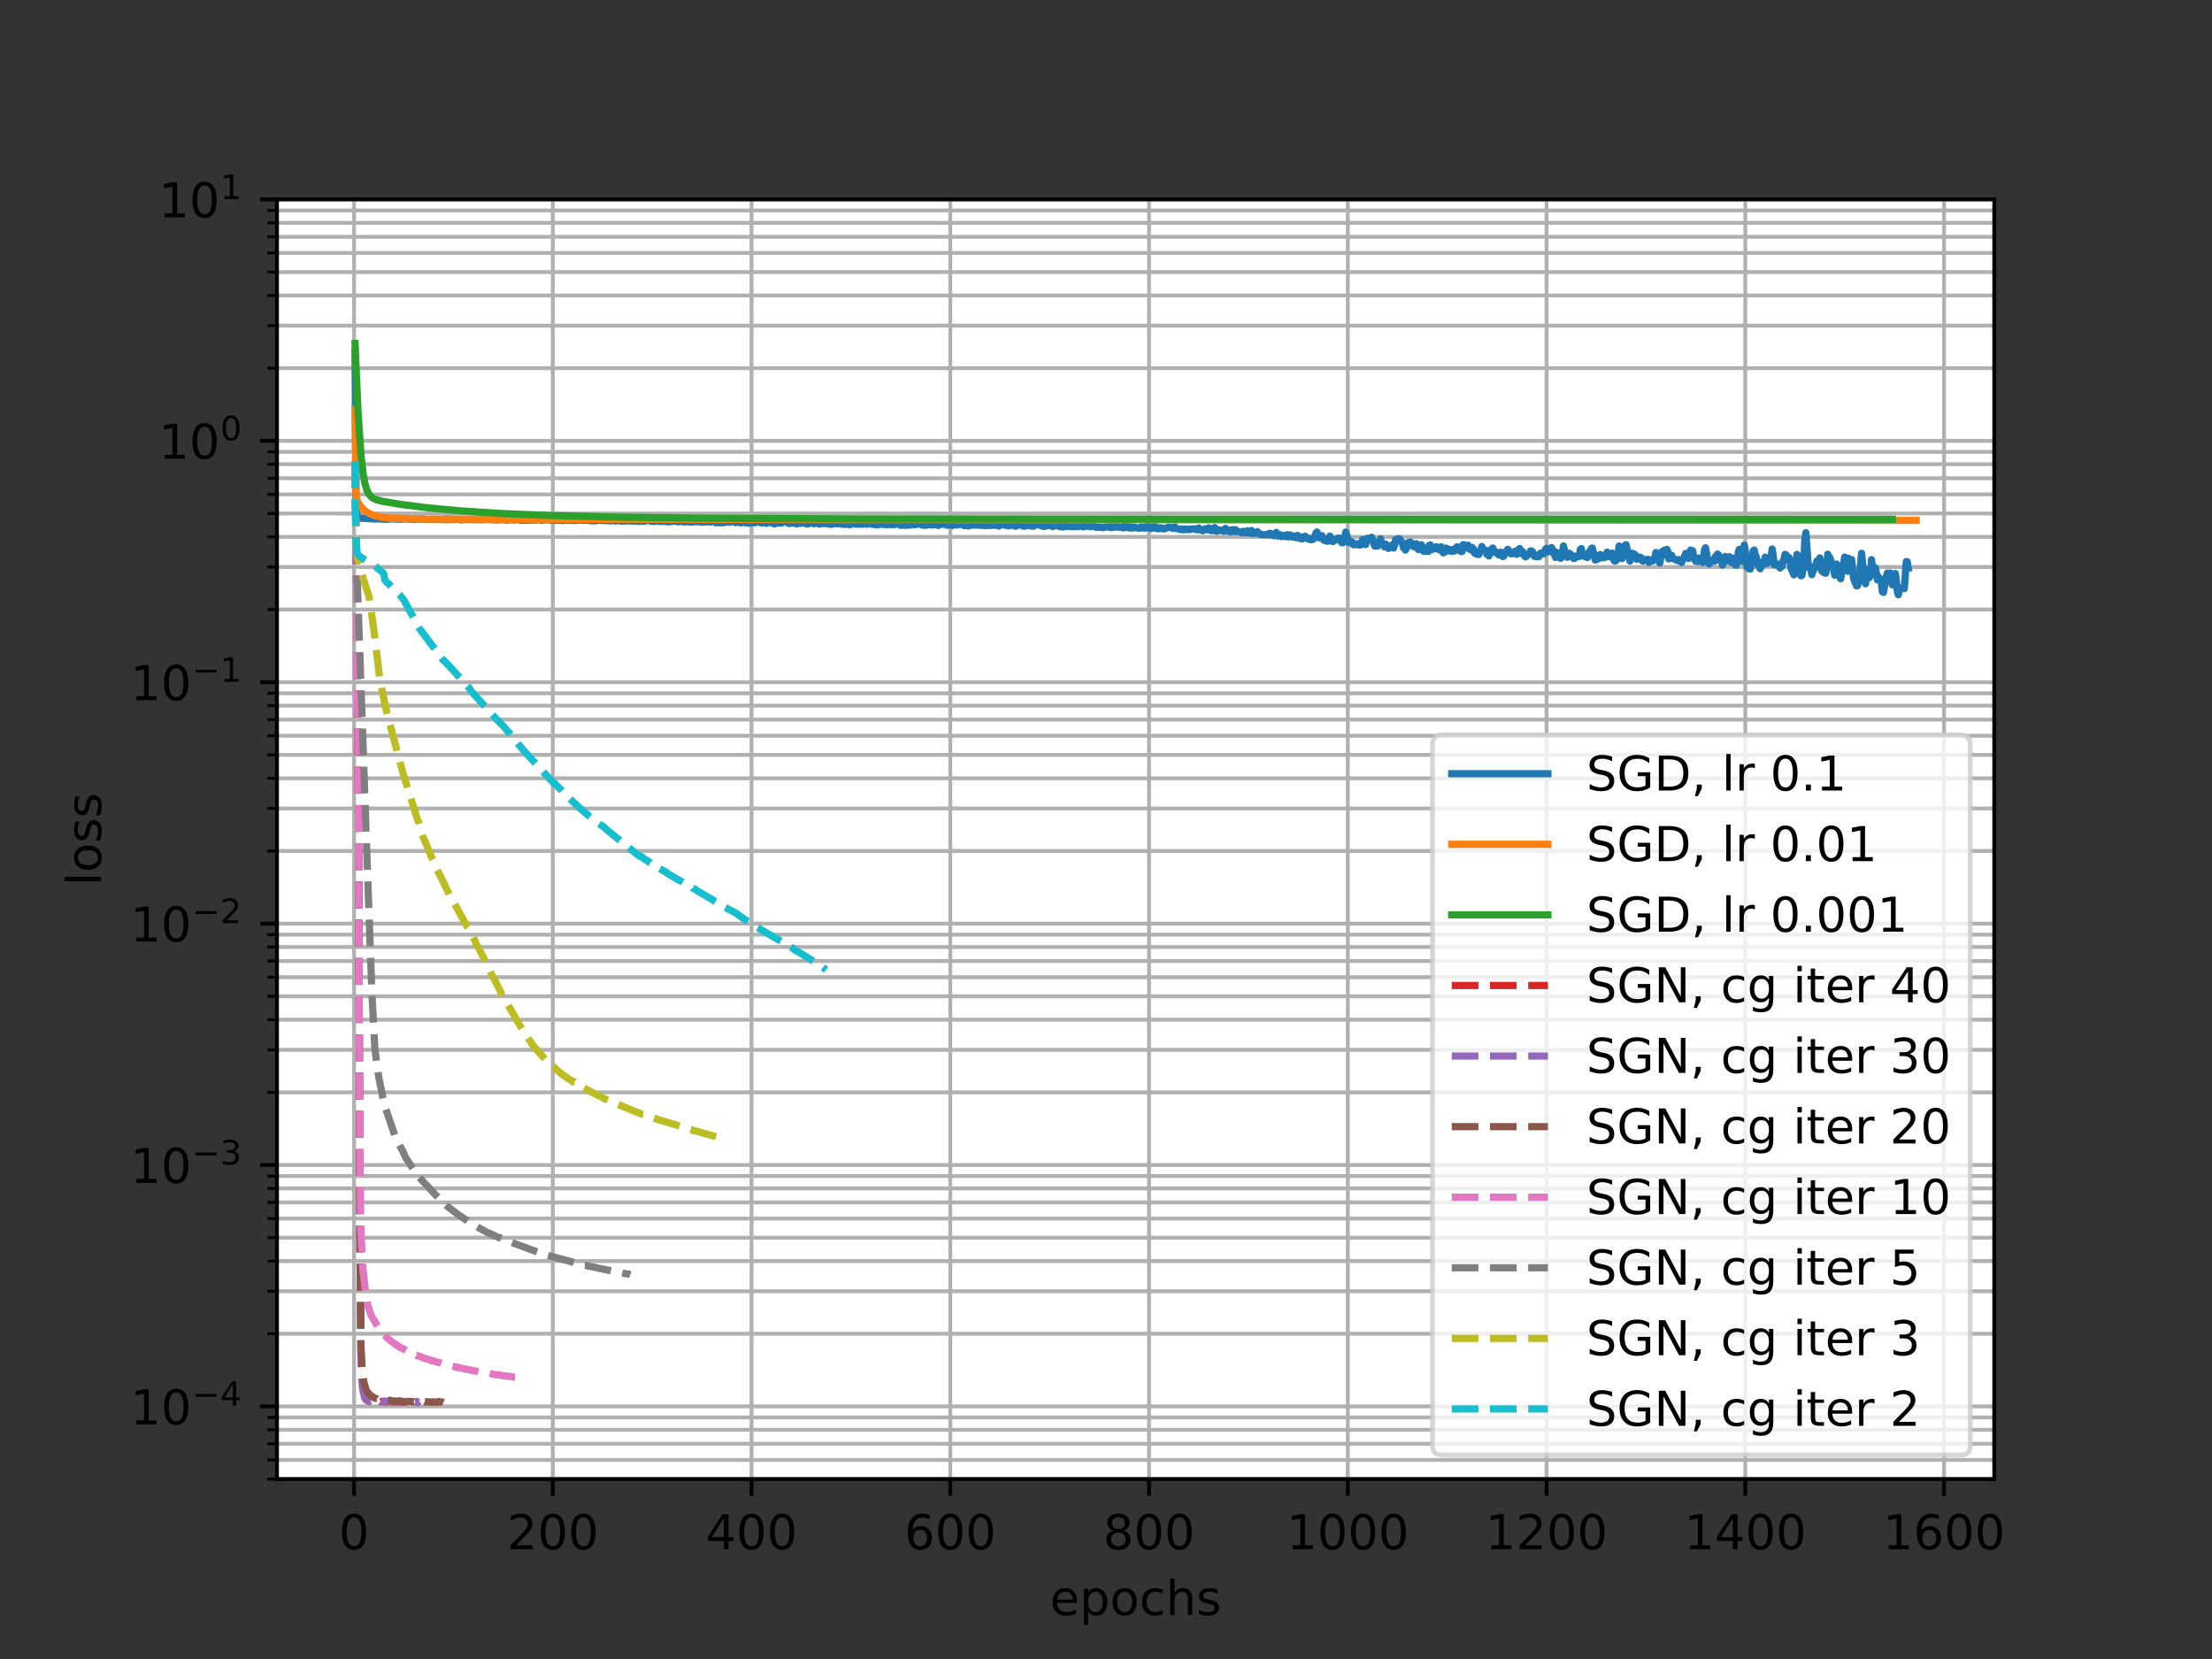 <?xml version="1.0" encoding="utf-8" standalone="no"?>
<!DOCTYPE svg PUBLIC "-//W3C//DTD SVG 1.1//EN"
  "http://www.w3.org/Graphics/SVG/1.1/DTD/svg11.dtd">
<!-- Created with matplotlib (http://matplotlib.org/) -->
<svg height="345pt" version="1.1" viewBox="0 0 460 345" width="460pt" xmlns="http://www.w3.org/2000/svg" xmlns:xlink="http://www.w3.org/1999/xlink">
 <rect x="0" y="0" width="460" height="345" fill="#333333" stroke="none"/>
 <defs>
  <style type="text/css">
*{stroke-linecap:butt;stroke-linejoin:round;}
  </style>
 </defs>
 <g id="figure_1">
  <g id="patch_1">
   <path d="M 0 345.6 
L 460.8 345.6 
L 460.8 0 
L 0 0 
z
" style="fill:none;opacity:0;"/>
  </g>
  <g id="axes_1">
   <g id="patch_2">
    <path d="M 57.6 307.584 
L 414.72 307.584 
L 414.72 41.472 
L 57.6 41.472 
z
" style="fill:#ffffff;"/>
   </g>
   <g id="matplotlib.axis_1">
    <g id="xtick_1">
     <g id="line2d_1">
      <path clip-path="url(#p8e9b642fc3)" d="M 73.626 307.584 
L 73.626 41.472 
" style="fill:none;stroke:#b0b0b0;stroke-linecap:square;stroke-width:0.8;"/>
     </g>
     <g id="line2d_2">
      <defs>
       <path d="M 0 0 
L 0 3.5 
" id="m445dae9aa6" style="stroke:#000000;stroke-width:0.8;"/>
      </defs>
      <g>
       <use style="stroke:#000000;stroke-width:0.8;" x="73.626" xlink:href="#m445dae9aa6" y="307.584"/>
      </g>
     </g>
     <g id="text_1">
      <!-- 0 -->
      <defs>
       <path d="M 31.781 66.406 
Q 24.172 66.406 20.328 58.906 
Q 16.5 51.422 16.5 36.375 
Q 16.5 21.391 20.328 13.891 
Q 24.172 6.391 31.781 6.391 
Q 39.453 6.391 43.281 13.891 
Q 47.125 21.391 47.125 36.375 
Q 47.125 51.422 43.281 58.906 
Q 39.453 66.406 31.781 66.406 
z
M 31.781 74.219 
Q 44.047 74.219 50.516 64.516 
Q 56.984 54.828 56.984 36.375 
Q 56.984 17.969 50.516 8.266 
Q 44.047 -1.422 31.781 -1.422 
Q 19.531 -1.422 13.062 8.266 
Q 6.594 17.969 6.594 36.375 
Q 6.594 54.828 13.062 64.516 
Q 19.531 74.219 31.781 74.219 
z
" id="DejaVuSans-30"/>
      </defs>
      <g transform="translate(70.445 322.182)scale(0.1 -0.1)">
       <use xlink:href="#DejaVuSans-30"/>
      </g>
     </g>
    </g>
    <g id="xtick_2">
     <g id="line2d_3">
      <path clip-path="url(#p8e9b642fc3)" d="M 114.957 307.584 
L 114.957 41.472 
" style="fill:none;stroke:#b0b0b0;stroke-linecap:square;stroke-width:0.8;"/>
     </g>
     <g id="line2d_4">
      <g>
       <use style="stroke:#000000;stroke-width:0.8;" x="114.957" xlink:href="#m445dae9aa6" y="307.584"/>
      </g>
     </g>
     <g id="text_2">
      <!-- 200 -->
      <defs>
       <path d="M 19.188 8.297 
L 53.609 8.297 
L 53.609 0 
L 7.328 0 
L 7.328 8.297 
Q 12.938 14.109 22.625 23.891 
Q 32.328 33.688 34.812 36.531 
Q 39.547 41.844 41.422 45.531 
Q 43.312 49.219 43.312 52.781 
Q 43.312 58.594 39.234 62.25 
Q 35.156 65.922 28.609 65.922 
Q 23.969 65.922 18.812 64.312 
Q 13.672 62.703 7.812 59.422 
L 7.812 69.391 
Q 13.766 71.781 18.938 73 
Q 24.125 74.219 28.422 74.219 
Q 39.75 74.219 46.484 68.547 
Q 53.219 62.891 53.219 53.422 
Q 53.219 48.922 51.531 44.891 
Q 49.859 40.875 45.406 35.406 
Q 44.188 33.984 37.641 27.219 
Q 31.109 20.453 19.188 8.297 
z
" id="DejaVuSans-32"/>
      </defs>
      <g transform="translate(105.413 322.182)scale(0.1 -0.1)">
       <use xlink:href="#DejaVuSans-32"/>
       <use x="63.623" xlink:href="#DejaVuSans-30"/>
       <use x="127.246" xlink:href="#DejaVuSans-30"/>
      </g>
     </g>
    </g>
    <g id="xtick_3">
     <g id="line2d_5">
      <path clip-path="url(#p8e9b642fc3)" d="M 156.288 307.584 
L 156.288 41.472 
" style="fill:none;stroke:#b0b0b0;stroke-linecap:square;stroke-width:0.8;"/>
     </g>
     <g id="line2d_6">
      <g>
       <use style="stroke:#000000;stroke-width:0.8;" x="156.288" xlink:href="#m445dae9aa6" y="307.584"/>
      </g>
     </g>
     <g id="text_3">
      <!-- 400 -->
      <defs>
       <path d="M 37.797 64.312 
L 12.891 25.391 
L 37.797 25.391 
z
M 35.203 72.906 
L 47.609 72.906 
L 47.609 25.391 
L 58.016 25.391 
L 58.016 17.188 
L 47.609 17.188 
L 47.609 0 
L 37.797 0 
L 37.797 17.188 
L 4.891 17.188 
L 4.891 26.703 
z
" id="DejaVuSans-34"/>
      </defs>
      <g transform="translate(146.744 322.182)scale(0.1 -0.1)">
       <use xlink:href="#DejaVuSans-34"/>
       <use x="63.623" xlink:href="#DejaVuSans-30"/>
       <use x="127.246" xlink:href="#DejaVuSans-30"/>
      </g>
     </g>
    </g>
    <g id="xtick_4">
     <g id="line2d_7">
      <path clip-path="url(#p8e9b642fc3)" d="M 197.619 307.584 
L 197.619 41.472 
" style="fill:none;stroke:#b0b0b0;stroke-linecap:square;stroke-width:0.8;"/>
     </g>
     <g id="line2d_8">
      <g>
       <use style="stroke:#000000;stroke-width:0.8;" x="197.619" xlink:href="#m445dae9aa6" y="307.584"/>
      </g>
     </g>
     <g id="text_4">
      <!-- 600 -->
      <defs>
       <path d="M 33.016 40.375 
Q 26.375 40.375 22.484 35.828 
Q 18.609 31.297 18.609 23.391 
Q 18.609 15.531 22.484 10.953 
Q 26.375 6.391 33.016 6.391 
Q 39.656 6.391 43.531 10.953 
Q 47.406 15.531 47.406 23.391 
Q 47.406 31.297 43.531 35.828 
Q 39.656 40.375 33.016 40.375 
z
M 52.594 71.297 
L 52.594 62.312 
Q 48.875 64.062 45.094 64.984 
Q 41.312 65.922 37.594 65.922 
Q 27.828 65.922 22.672 59.328 
Q 17.531 52.734 16.797 39.406 
Q 19.672 43.656 24.016 45.922 
Q 28.375 48.188 33.594 48.188 
Q 44.578 48.188 50.953 41.516 
Q 57.328 34.859 57.328 23.391 
Q 57.328 12.156 50.688 5.359 
Q 44.047 -1.422 33.016 -1.422 
Q 20.359 -1.422 13.672 8.266 
Q 6.984 17.969 6.984 36.375 
Q 6.984 53.656 15.188 63.938 
Q 23.391 74.219 37.203 74.219 
Q 40.922 74.219 44.703 73.484 
Q 48.484 72.75 52.594 71.297 
z
" id="DejaVuSans-36"/>
      </defs>
      <g transform="translate(188.075 322.182)scale(0.1 -0.1)">
       <use xlink:href="#DejaVuSans-36"/>
       <use x="63.623" xlink:href="#DejaVuSans-30"/>
       <use x="127.246" xlink:href="#DejaVuSans-30"/>
      </g>
     </g>
    </g>
    <g id="xtick_5">
     <g id="line2d_9">
      <path clip-path="url(#p8e9b642fc3)" d="M 238.95 307.584 
L 238.95 41.472 
" style="fill:none;stroke:#b0b0b0;stroke-linecap:square;stroke-width:0.8;"/>
     </g>
     <g id="line2d_10">
      <g>
       <use style="stroke:#000000;stroke-width:0.8;" x="238.95" xlink:href="#m445dae9aa6" y="307.584"/>
      </g>
     </g>
     <g id="text_5">
      <!-- 800 -->
      <defs>
       <path d="M 31.781 34.625 
Q 24.75 34.625 20.719 30.859 
Q 16.703 27.094 16.703 20.516 
Q 16.703 13.922 20.719 10.156 
Q 24.75 6.391 31.781 6.391 
Q 38.812 6.391 42.859 10.172 
Q 46.922 13.969 46.922 20.516 
Q 46.922 27.094 42.891 30.859 
Q 38.875 34.625 31.781 34.625 
z
M 21.922 38.812 
Q 15.578 40.375 12.031 44.719 
Q 8.5 49.078 8.5 55.328 
Q 8.5 64.062 14.719 69.141 
Q 20.953 74.219 31.781 74.219 
Q 42.672 74.219 48.875 69.141 
Q 55.078 64.062 55.078 55.328 
Q 55.078 49.078 51.531 44.719 
Q 48 40.375 41.703 38.812 
Q 48.828 37.156 52.797 32.312 
Q 56.781 27.484 56.781 20.516 
Q 56.781 9.906 50.312 4.234 
Q 43.844 -1.422 31.781 -1.422 
Q 19.734 -1.422 13.25 4.234 
Q 6.781 9.906 6.781 20.516 
Q 6.781 27.484 10.781 32.312 
Q 14.797 37.156 21.922 38.812 
z
M 18.312 54.391 
Q 18.312 48.734 21.844 45.562 
Q 25.391 42.391 31.781 42.391 
Q 38.141 42.391 41.719 45.562 
Q 45.312 48.734 45.312 54.391 
Q 45.312 60.062 41.719 63.234 
Q 38.141 66.406 31.781 66.406 
Q 25.391 66.406 21.844 63.234 
Q 18.312 60.062 18.312 54.391 
z
" id="DejaVuSans-38"/>
      </defs>
      <g transform="translate(229.406 322.182)scale(0.1 -0.1)">
       <use xlink:href="#DejaVuSans-38"/>
       <use x="63.623" xlink:href="#DejaVuSans-30"/>
       <use x="127.246" xlink:href="#DejaVuSans-30"/>
      </g>
     </g>
    </g>
    <g id="xtick_6">
     <g id="line2d_11">
      <path clip-path="url(#p8e9b642fc3)" d="M 280.281 307.584 
L 280.281 41.472 
" style="fill:none;stroke:#b0b0b0;stroke-linecap:square;stroke-width:0.8;"/>
     </g>
     <g id="line2d_12">
      <g>
       <use style="stroke:#000000;stroke-width:0.8;" x="280.281" xlink:href="#m445dae9aa6" y="307.584"/>
      </g>
     </g>
     <g id="text_6">
      <!-- 1000 -->
      <defs>
       <path d="M 12.406 8.297 
L 28.516 8.297 
L 28.516 63.922 
L 10.984 60.406 
L 10.984 69.391 
L 28.422 72.906 
L 38.281 72.906 
L 38.281 8.297 
L 54.391 8.297 
L 54.391 0 
L 12.406 0 
z
" id="DejaVuSans-31"/>
      </defs>
      <g transform="translate(267.556 322.182)scale(0.1 -0.1)">
       <use xlink:href="#DejaVuSans-31"/>
       <use x="63.623" xlink:href="#DejaVuSans-30"/>
       <use x="127.246" xlink:href="#DejaVuSans-30"/>
       <use x="190.869" xlink:href="#DejaVuSans-30"/>
      </g>
     </g>
    </g>
    <g id="xtick_7">
     <g id="line2d_13">
      <path clip-path="url(#p8e9b642fc3)" d="M 321.612 307.584 
L 321.612 41.472 
" style="fill:none;stroke:#b0b0b0;stroke-linecap:square;stroke-width:0.8;"/>
     </g>
     <g id="line2d_14">
      <g>
       <use style="stroke:#000000;stroke-width:0.8;" x="321.612" xlink:href="#m445dae9aa6" y="307.584"/>
      </g>
     </g>
     <g id="text_7">
      <!-- 1200 -->
      <g transform="translate(308.887 322.182)scale(0.1 -0.1)">
       <use xlink:href="#DejaVuSans-31"/>
       <use x="63.623" xlink:href="#DejaVuSans-32"/>
       <use x="127.246" xlink:href="#DejaVuSans-30"/>
       <use x="190.869" xlink:href="#DejaVuSans-30"/>
      </g>
     </g>
    </g>
    <g id="xtick_8">
     <g id="line2d_15">
      <path clip-path="url(#p8e9b642fc3)" d="M 362.943 307.584 
L 362.943 41.472 
" style="fill:none;stroke:#b0b0b0;stroke-linecap:square;stroke-width:0.8;"/>
     </g>
     <g id="line2d_16">
      <g>
       <use style="stroke:#000000;stroke-width:0.8;" x="362.943" xlink:href="#m445dae9aa6" y="307.584"/>
      </g>
     </g>
     <g id="text_8">
      <!-- 1400 -->
      <g transform="translate(350.218 322.182)scale(0.1 -0.1)">
       <use xlink:href="#DejaVuSans-31"/>
       <use x="63.623" xlink:href="#DejaVuSans-34"/>
       <use x="127.246" xlink:href="#DejaVuSans-30"/>
       <use x="190.869" xlink:href="#DejaVuSans-30"/>
      </g>
     </g>
    </g>
    <g id="xtick_9">
     <g id="line2d_17">
      <path clip-path="url(#p8e9b642fc3)" d="M 404.274 307.584 
L 404.274 41.472 
" style="fill:none;stroke:#b0b0b0;stroke-linecap:square;stroke-width:0.8;"/>
     </g>
     <g id="line2d_18">
      <g>
       <use style="stroke:#000000;stroke-width:0.8;" x="404.274" xlink:href="#m445dae9aa6" y="307.584"/>
      </g>
     </g>
     <g id="text_9">
      <!-- 1600 -->
      <g transform="translate(391.549 322.182)scale(0.1 -0.1)">
       <use xlink:href="#DejaVuSans-31"/>
       <use x="63.623" xlink:href="#DejaVuSans-36"/>
       <use x="127.246" xlink:href="#DejaVuSans-30"/>
       <use x="190.869" xlink:href="#DejaVuSans-30"/>
      </g>
     </g>
    </g>
    <g id="text_10">
     <!-- epochs -->
     <defs>
      <path d="M 56.203 29.594 
L 56.203 25.203 
L 14.891 25.203 
Q 15.484 15.922 20.484 11.062 
Q 25.484 6.203 34.422 6.203 
Q 39.594 6.203 44.453 7.469 
Q 49.312 8.734 54.109 11.281 
L 54.109 2.781 
Q 49.266 0.734 44.188 -0.344 
Q 39.109 -1.422 33.891 -1.422 
Q 20.797 -1.422 13.156 6.188 
Q 5.516 13.812 5.516 26.812 
Q 5.516 40.234 12.766 48.109 
Q 20.016 56 32.328 56 
Q 43.359 56 49.781 48.891 
Q 56.203 41.797 56.203 29.594 
z
M 47.219 32.234 
Q 47.125 39.594 43.094 43.984 
Q 39.062 48.391 32.422 48.391 
Q 24.906 48.391 20.391 44.141 
Q 15.875 39.891 15.188 32.172 
z
" id="DejaVuSans-65"/>
      <path d="M 18.109 8.203 
L 18.109 -20.797 
L 9.078 -20.797 
L 9.078 54.688 
L 18.109 54.688 
L 18.109 46.391 
Q 20.953 51.266 25.266 53.625 
Q 29.594 56 35.594 56 
Q 45.562 56 51.781 48.094 
Q 58.016 40.188 58.016 27.297 
Q 58.016 14.406 51.781 6.484 
Q 45.562 -1.422 35.594 -1.422 
Q 29.594 -1.422 25.266 0.953 
Q 20.953 3.328 18.109 8.203 
z
M 48.688 27.297 
Q 48.688 37.203 44.609 42.844 
Q 40.531 48.484 33.406 48.484 
Q 26.266 48.484 22.188 42.844 
Q 18.109 37.203 18.109 27.297 
Q 18.109 17.391 22.188 11.75 
Q 26.266 6.109 33.406 6.109 
Q 40.531 6.109 44.609 11.75 
Q 48.688 17.391 48.688 27.297 
z
" id="DejaVuSans-70"/>
      <path d="M 30.609 48.391 
Q 23.391 48.391 19.188 42.75 
Q 14.984 37.109 14.984 27.297 
Q 14.984 17.484 19.156 11.844 
Q 23.344 6.203 30.609 6.203 
Q 37.797 6.203 41.984 11.859 
Q 46.188 17.531 46.188 27.297 
Q 46.188 37.016 41.984 42.703 
Q 37.797 48.391 30.609 48.391 
z
M 30.609 56 
Q 42.328 56 49.016 48.375 
Q 55.719 40.766 55.719 27.297 
Q 55.719 13.875 49.016 6.219 
Q 42.328 -1.422 30.609 -1.422 
Q 18.844 -1.422 12.172 6.219 
Q 5.516 13.875 5.516 27.297 
Q 5.516 40.766 12.172 48.375 
Q 18.844 56 30.609 56 
z
" id="DejaVuSans-6f"/>
      <path d="M 48.781 52.594 
L 48.781 44.188 
Q 44.969 46.297 41.141 47.344 
Q 37.312 48.391 33.406 48.391 
Q 24.656 48.391 19.812 42.844 
Q 14.984 37.312 14.984 27.297 
Q 14.984 17.281 19.812 11.734 
Q 24.656 6.203 33.406 6.203 
Q 37.312 6.203 41.141 7.25 
Q 44.969 8.297 48.781 10.406 
L 48.781 2.094 
Q 45.016 0.344 40.984 -0.531 
Q 36.969 -1.422 32.422 -1.422 
Q 20.062 -1.422 12.781 6.344 
Q 5.516 14.109 5.516 27.297 
Q 5.516 40.672 12.859 48.328 
Q 20.219 56 33.016 56 
Q 37.156 56 41.109 55.141 
Q 45.062 54.297 48.781 52.594 
z
" id="DejaVuSans-63"/>
      <path d="M 54.891 33.016 
L 54.891 0 
L 45.906 0 
L 45.906 32.719 
Q 45.906 40.484 42.875 44.328 
Q 39.844 48.188 33.797 48.188 
Q 26.516 48.188 22.312 43.547 
Q 18.109 38.922 18.109 30.906 
L 18.109 0 
L 9.078 0 
L 9.078 75.984 
L 18.109 75.984 
L 18.109 46.188 
Q 21.344 51.125 25.703 53.562 
Q 30.078 56 35.797 56 
Q 45.219 56 50.047 50.172 
Q 54.891 44.344 54.891 33.016 
z
" id="DejaVuSans-68"/>
      <path d="M 44.281 53.078 
L 44.281 44.578 
Q 40.484 46.531 36.375 47.5 
Q 32.281 48.484 27.875 48.484 
Q 21.188 48.484 17.844 46.438 
Q 14.5 44.391 14.5 40.281 
Q 14.5 37.156 16.891 35.375 
Q 19.281 33.594 26.516 31.984 
L 29.594 31.297 
Q 39.156 29.25 43.188 25.516 
Q 47.219 21.781 47.219 15.094 
Q 47.219 7.469 41.188 3.016 
Q 35.156 -1.422 24.609 -1.422 
Q 20.219 -1.422 15.453 -0.562 
Q 10.688 0.297 5.422 2 
L 5.422 11.281 
Q 10.406 8.688 15.234 7.391 
Q 20.062 6.109 24.812 6.109 
Q 31.156 6.109 34.562 8.281 
Q 37.984 10.453 37.984 14.406 
Q 37.984 18.062 35.516 20.016 
Q 33.062 21.969 24.703 23.781 
L 21.578 24.516 
Q 13.234 26.266 9.516 29.906 
Q 5.812 33.547 5.812 39.891 
Q 5.812 47.609 11.281 51.797 
Q 16.75 56 26.812 56 
Q 31.781 56 36.172 55.266 
Q 40.578 54.547 44.281 53.078 
z
" id="DejaVuSans-73"/>
     </defs>
     <g transform="translate(218.327 335.861)scale(0.1 -0.1)">
      <use xlink:href="#DejaVuSans-65"/>
      <use x="61.523" xlink:href="#DejaVuSans-70"/>
      <use x="125" xlink:href="#DejaVuSans-6f"/>
      <use x="186.182" xlink:href="#DejaVuSans-63"/>
      <use x="241.162" xlink:href="#DejaVuSans-68"/>
      <use x="304.541" xlink:href="#DejaVuSans-73"/>
     </g>
    </g>
   </g>
   <g id="matplotlib.axis_2">
    <g id="ytick_1">
     <g id="line2d_19">
      <path clip-path="url(#p8e9b642fc3)" d="M 57.6 292.472 
L 414.72 292.472 
" style="fill:none;stroke:#b0b0b0;stroke-linecap:square;stroke-width:0.8;"/>
     </g>
     <g id="line2d_20">
      <defs>
       <path d="M 0 0 
L -3.5 0 
" id="m1ffcbd4d46" style="stroke:#000000;stroke-width:0.8;"/>
      </defs>
      <g>
       <use style="stroke:#000000;stroke-width:0.8;" x="57.6" xlink:href="#m1ffcbd4d46" y="292.472"/>
      </g>
     </g>
     <g id="text_11">
      <!-- $\mathdefault{10^{-4}}$ -->
      <defs>
       <path d="M 10.594 35.5 
L 73.188 35.5 
L 73.188 27.203 
L 10.594 27.203 
z
" id="DejaVuSans-2212"/>
      </defs>
      <g transform="translate(27.1 296.271)scale(0.1 -0.1)">
       <use transform="translate(0 0.684)" xlink:href="#DejaVuSans-31"/>
       <use transform="translate(63.623 0.684)" xlink:href="#DejaVuSans-30"/>
       <use transform="translate(128.203 38.966)scale(0.7)" xlink:href="#DejaVuSans-2212"/>
       <use transform="translate(186.855 38.966)scale(0.7)" xlink:href="#DejaVuSans-34"/>
      </g>
     </g>
    </g>
    <g id="ytick_2">
     <g id="line2d_21">
      <path clip-path="url(#p8e9b642fc3)" d="M 57.6 242.272 
L 414.72 242.272 
" style="fill:none;stroke:#b0b0b0;stroke-linecap:square;stroke-width:0.8;"/>
     </g>
     <g id="line2d_22">
      <g>
       <use style="stroke:#000000;stroke-width:0.8;" x="57.6" xlink:href="#m1ffcbd4d46" y="242.272"/>
      </g>
     </g>
     <g id="text_12">
      <!-- $\mathdefault{10^{-3}}$ -->
      <defs>
       <path d="M 40.578 39.312 
Q 47.656 37.797 51.625 33 
Q 55.609 28.219 55.609 21.188 
Q 55.609 10.406 48.188 4.484 
Q 40.766 -1.422 27.094 -1.422 
Q 22.516 -1.422 17.656 -0.516 
Q 12.797 0.391 7.625 2.203 
L 7.625 11.719 
Q 11.719 9.328 16.594 8.109 
Q 21.484 6.891 26.812 6.891 
Q 36.078 6.891 40.938 10.547 
Q 45.797 14.203 45.797 21.188 
Q 45.797 27.641 41.281 31.266 
Q 36.766 34.906 28.719 34.906 
L 20.219 34.906 
L 20.219 43.016 
L 29.109 43.016 
Q 36.375 43.016 40.234 45.922 
Q 44.094 48.828 44.094 54.297 
Q 44.094 59.906 40.109 62.906 
Q 36.141 65.922 28.719 65.922 
Q 24.656 65.922 20.016 65.031 
Q 15.375 64.156 9.812 62.312 
L 9.812 71.094 
Q 15.438 72.656 20.344 73.438 
Q 25.25 74.219 29.594 74.219 
Q 40.828 74.219 47.359 69.109 
Q 53.906 64.016 53.906 55.328 
Q 53.906 49.266 50.438 45.094 
Q 46.969 40.922 40.578 39.312 
z
" id="DejaVuSans-33"/>
      </defs>
      <g transform="translate(27.1 246.071)scale(0.1 -0.1)">
       <use transform="translate(0 0.766)" xlink:href="#DejaVuSans-31"/>
       <use transform="translate(63.623 0.766)" xlink:href="#DejaVuSans-30"/>
       <use transform="translate(128.203 39.047)scale(0.7)" xlink:href="#DejaVuSans-2212"/>
       <use transform="translate(186.855 39.047)scale(0.7)" xlink:href="#DejaVuSans-33"/>
      </g>
     </g>
    </g>
    <g id="ytick_3">
     <g id="line2d_23">
      <path clip-path="url(#p8e9b642fc3)" d="M 57.6 192.072 
L 414.72 192.072 
" style="fill:none;stroke:#b0b0b0;stroke-linecap:square;stroke-width:0.8;"/>
     </g>
     <g id="line2d_24">
      <g>
       <use style="stroke:#000000;stroke-width:0.8;" x="57.6" xlink:href="#m1ffcbd4d46" y="192.072"/>
      </g>
     </g>
     <g id="text_13">
      <!-- $\mathdefault{10^{-2}}$ -->
      <g transform="translate(27.1 195.871)scale(0.1 -0.1)">
       <use transform="translate(0 0.766)" xlink:href="#DejaVuSans-31"/>
       <use transform="translate(63.623 0.766)" xlink:href="#DejaVuSans-30"/>
       <use transform="translate(128.203 39.047)scale(0.7)" xlink:href="#DejaVuSans-2212"/>
       <use transform="translate(186.855 39.047)scale(0.7)" xlink:href="#DejaVuSans-32"/>
      </g>
     </g>
    </g>
    <g id="ytick_4">
     <g id="line2d_25">
      <path clip-path="url(#p8e9b642fc3)" d="M 57.6 141.872 
L 414.72 141.872 
" style="fill:none;stroke:#b0b0b0;stroke-linecap:square;stroke-width:0.8;"/>
     </g>
     <g id="line2d_26">
      <g>
       <use style="stroke:#000000;stroke-width:0.8;" x="57.6" xlink:href="#m1ffcbd4d46" y="141.872"/>
      </g>
     </g>
     <g id="text_14">
      <!-- $\mathdefault{10^{-1}}$ -->
      <g transform="translate(27.1 145.671)scale(0.1 -0.1)">
       <use transform="translate(0 0.684)" xlink:href="#DejaVuSans-31"/>
       <use transform="translate(63.623 0.684)" xlink:href="#DejaVuSans-30"/>
       <use transform="translate(128.203 38.966)scale(0.7)" xlink:href="#DejaVuSans-2212"/>
       <use transform="translate(186.855 38.966)scale(0.7)" xlink:href="#DejaVuSans-31"/>
      </g>
     </g>
    </g>
    <g id="ytick_5">
     <g id="line2d_27">
      <path clip-path="url(#p8e9b642fc3)" d="M 57.6 91.672 
L 414.72 91.672 
" style="fill:none;stroke:#b0b0b0;stroke-linecap:square;stroke-width:0.8;"/>
     </g>
     <g id="line2d_28">
      <g>
       <use style="stroke:#000000;stroke-width:0.8;" x="57.6" xlink:href="#m1ffcbd4d46" y="91.672"/>
      </g>
     </g>
     <g id="text_15">
      <!-- $\mathdefault{10^{0}}$ -->
      <g transform="translate(33 95.471)scale(0.1 -0.1)">
       <use transform="translate(0 0.766)" xlink:href="#DejaVuSans-31"/>
       <use transform="translate(63.623 0.766)" xlink:href="#DejaVuSans-30"/>
       <use transform="translate(128.203 39.047)scale(0.7)" xlink:href="#DejaVuSans-30"/>
      </g>
     </g>
    </g>
    <g id="ytick_6">
     <g id="line2d_29">
      <path clip-path="url(#p8e9b642fc3)" d="M 57.6 41.472 
L 414.72 41.472 
" style="fill:none;stroke:#b0b0b0;stroke-linecap:square;stroke-width:0.8;"/>
     </g>
     <g id="line2d_30">
      <g>
       <use style="stroke:#000000;stroke-width:0.8;" x="57.6" xlink:href="#m1ffcbd4d46" y="41.472"/>
      </g>
     </g>
     <g id="text_16">
      <!-- $\mathdefault{10^{1}}$ -->
      <g transform="translate(33 45.271)scale(0.1 -0.1)">
       <use transform="translate(0 0.684)" xlink:href="#DejaVuSans-31"/>
       <use transform="translate(63.623 0.684)" xlink:href="#DejaVuSans-30"/>
       <use transform="translate(128.203 38.966)scale(0.7)" xlink:href="#DejaVuSans-31"/>
      </g>
     </g>
    </g>
    <g id="ytick_7">
     <g id="line2d_31">
      <path clip-path="url(#p8e9b642fc3)" d="M 57.6 307.584 
L 414.72 307.584 
" style="fill:none;stroke:#b0b0b0;stroke-linecap:square;stroke-width:0.8;"/>
     </g>
     <g id="line2d_32">
      <defs>
       <path d="M 0 0 
L -2 0 
" id="mc4f0678277" style="stroke:#000000;stroke-width:0.6;"/>
      </defs>
      <g>
       <use style="stroke:#000000;stroke-width:0.6;" x="57.6" xlink:href="#mc4f0678277" y="307.584"/>
      </g>
     </g>
    </g>
    <g id="ytick_8">
     <g id="line2d_33">
      <path clip-path="url(#p8e9b642fc3)" d="M 57.6 303.609 
L 414.72 303.609 
" style="fill:none;stroke:#b0b0b0;stroke-linecap:square;stroke-width:0.8;"/>
     </g>
     <g id="line2d_34">
      <g>
       <use style="stroke:#000000;stroke-width:0.6;" x="57.6" xlink:href="#mc4f0678277" y="303.609"/>
      </g>
     </g>
    </g>
    <g id="ytick_9">
     <g id="line2d_35">
      <path clip-path="url(#p8e9b642fc3)" d="M 57.6 300.248 
L 414.72 300.248 
" style="fill:none;stroke:#b0b0b0;stroke-linecap:square;stroke-width:0.8;"/>
     </g>
     <g id="line2d_36">
      <g>
       <use style="stroke:#000000;stroke-width:0.6;" x="57.6" xlink:href="#mc4f0678277" y="300.248"/>
      </g>
     </g>
    </g>
    <g id="ytick_10">
     <g id="line2d_37">
      <path clip-path="url(#p8e9b642fc3)" d="M 57.6 297.337 
L 414.72 297.337 
" style="fill:none;stroke:#b0b0b0;stroke-linecap:square;stroke-width:0.8;"/>
     </g>
     <g id="line2d_38">
      <g>
       <use style="stroke:#000000;stroke-width:0.6;" x="57.6" xlink:href="#mc4f0678277" y="297.337"/>
      </g>
     </g>
    </g>
    <g id="ytick_11">
     <g id="line2d_39">
      <path clip-path="url(#p8e9b642fc3)" d="M 57.6 294.769 
L 414.72 294.769 
" style="fill:none;stroke:#b0b0b0;stroke-linecap:square;stroke-width:0.8;"/>
     </g>
     <g id="line2d_40">
      <g>
       <use style="stroke:#000000;stroke-width:0.6;" x="57.6" xlink:href="#mc4f0678277" y="294.769"/>
      </g>
     </g>
    </g>
    <g id="ytick_12">
     <g id="line2d_41">
      <path clip-path="url(#p8e9b642fc3)" d="M 57.6 277.361 
L 414.72 277.361 
" style="fill:none;stroke:#b0b0b0;stroke-linecap:square;stroke-width:0.8;"/>
     </g>
     <g id="line2d_42">
      <g>
       <use style="stroke:#000000;stroke-width:0.6;" x="57.6" xlink:href="#mc4f0678277" y="277.361"/>
      </g>
     </g>
    </g>
    <g id="ytick_13">
     <g id="line2d_43">
      <path clip-path="url(#p8e9b642fc3)" d="M 57.6 268.521 
L 414.72 268.521 
" style="fill:none;stroke:#b0b0b0;stroke-linecap:square;stroke-width:0.8;"/>
     </g>
     <g id="line2d_44">
      <g>
       <use style="stroke:#000000;stroke-width:0.6;" x="57.6" xlink:href="#mc4f0678277" y="268.521"/>
      </g>
     </g>
    </g>
    <g id="ytick_14">
     <g id="line2d_45">
      <path clip-path="url(#p8e9b642fc3)" d="M 57.6 262.249 
L 414.72 262.249 
" style="fill:none;stroke:#b0b0b0;stroke-linecap:square;stroke-width:0.8;"/>
     </g>
     <g id="line2d_46">
      <g>
       <use style="stroke:#000000;stroke-width:0.6;" x="57.6" xlink:href="#mc4f0678277" y="262.249"/>
      </g>
     </g>
    </g>
    <g id="ytick_15">
     <g id="line2d_47">
      <path clip-path="url(#p8e9b642fc3)" d="M 57.6 257.384 
L 414.72 257.384 
" style="fill:none;stroke:#b0b0b0;stroke-linecap:square;stroke-width:0.8;"/>
     </g>
     <g id="line2d_48">
      <g>
       <use style="stroke:#000000;stroke-width:0.6;" x="57.6" xlink:href="#mc4f0678277" y="257.384"/>
      </g>
     </g>
    </g>
    <g id="ytick_16">
     <g id="line2d_49">
      <path clip-path="url(#p8e9b642fc3)" d="M 57.6 253.409 
L 414.72 253.409 
" style="fill:none;stroke:#b0b0b0;stroke-linecap:square;stroke-width:0.8;"/>
     </g>
     <g id="line2d_50">
      <g>
       <use style="stroke:#000000;stroke-width:0.6;" x="57.6" xlink:href="#mc4f0678277" y="253.409"/>
      </g>
     </g>
    </g>
    <g id="ytick_17">
     <g id="line2d_51">
      <path clip-path="url(#p8e9b642fc3)" d="M 57.6 250.048 
L 414.72 250.048 
" style="fill:none;stroke:#b0b0b0;stroke-linecap:square;stroke-width:0.8;"/>
     </g>
     <g id="line2d_52">
      <g>
       <use style="stroke:#000000;stroke-width:0.6;" x="57.6" xlink:href="#mc4f0678277" y="250.048"/>
      </g>
     </g>
    </g>
    <g id="ytick_18">
     <g id="line2d_53">
      <path clip-path="url(#p8e9b642fc3)" d="M 57.6 247.137 
L 414.72 247.137 
" style="fill:none;stroke:#b0b0b0;stroke-linecap:square;stroke-width:0.8;"/>
     </g>
     <g id="line2d_54">
      <g>
       <use style="stroke:#000000;stroke-width:0.6;" x="57.6" xlink:href="#mc4f0678277" y="247.137"/>
      </g>
     </g>
    </g>
    <g id="ytick_19">
     <g id="line2d_55">
      <path clip-path="url(#p8e9b642fc3)" d="M 57.6 244.569 
L 414.72 244.569 
" style="fill:none;stroke:#b0b0b0;stroke-linecap:square;stroke-width:0.8;"/>
     </g>
     <g id="line2d_56">
      <g>
       <use style="stroke:#000000;stroke-width:0.6;" x="57.6" xlink:href="#mc4f0678277" y="244.569"/>
      </g>
     </g>
    </g>
    <g id="ytick_20">
     <g id="line2d_57">
      <path clip-path="url(#p8e9b642fc3)" d="M 57.6 227.161 
L 414.72 227.161 
" style="fill:none;stroke:#b0b0b0;stroke-linecap:square;stroke-width:0.8;"/>
     </g>
     <g id="line2d_58">
      <g>
       <use style="stroke:#000000;stroke-width:0.6;" x="57.6" xlink:href="#mc4f0678277" y="227.161"/>
      </g>
     </g>
    </g>
    <g id="ytick_21">
     <g id="line2d_59">
      <path clip-path="url(#p8e9b642fc3)" d="M 57.6 218.321 
L 414.72 218.321 
" style="fill:none;stroke:#b0b0b0;stroke-linecap:square;stroke-width:0.8;"/>
     </g>
     <g id="line2d_60">
      <g>
       <use style="stroke:#000000;stroke-width:0.6;" x="57.6" xlink:href="#mc4f0678277" y="218.321"/>
      </g>
     </g>
    </g>
    <g id="ytick_22">
     <g id="line2d_61">
      <path clip-path="url(#p8e9b642fc3)" d="M 57.6 212.049 
L 414.72 212.049 
" style="fill:none;stroke:#b0b0b0;stroke-linecap:square;stroke-width:0.8;"/>
     </g>
     <g id="line2d_62">
      <g>
       <use style="stroke:#000000;stroke-width:0.6;" x="57.6" xlink:href="#mc4f0678277" y="212.049"/>
      </g>
     </g>
    </g>
    <g id="ytick_23">
     <g id="line2d_63">
      <path clip-path="url(#p8e9b642fc3)" d="M 57.6 207.184 
L 414.72 207.184 
" style="fill:none;stroke:#b0b0b0;stroke-linecap:square;stroke-width:0.8;"/>
     </g>
     <g id="line2d_64">
      <g>
       <use style="stroke:#000000;stroke-width:0.6;" x="57.6" xlink:href="#mc4f0678277" y="207.184"/>
      </g>
     </g>
    </g>
    <g id="ytick_24">
     <g id="line2d_65">
      <path clip-path="url(#p8e9b642fc3)" d="M 57.6 203.209 
L 414.72 203.209 
" style="fill:none;stroke:#b0b0b0;stroke-linecap:square;stroke-width:0.8;"/>
     </g>
     <g id="line2d_66">
      <g>
       <use style="stroke:#000000;stroke-width:0.6;" x="57.6" xlink:href="#mc4f0678277" y="203.209"/>
      </g>
     </g>
    </g>
    <g id="ytick_25">
     <g id="line2d_67">
      <path clip-path="url(#p8e9b642fc3)" d="M 57.6 199.848 
L 414.72 199.848 
" style="fill:none;stroke:#b0b0b0;stroke-linecap:square;stroke-width:0.8;"/>
     </g>
     <g id="line2d_68">
      <g>
       <use style="stroke:#000000;stroke-width:0.6;" x="57.6" xlink:href="#mc4f0678277" y="199.848"/>
      </g>
     </g>
    </g>
    <g id="ytick_26">
     <g id="line2d_69">
      <path clip-path="url(#p8e9b642fc3)" d="M 57.6 196.937 
L 414.72 196.937 
" style="fill:none;stroke:#b0b0b0;stroke-linecap:square;stroke-width:0.8;"/>
     </g>
     <g id="line2d_70">
      <g>
       <use style="stroke:#000000;stroke-width:0.6;" x="57.6" xlink:href="#mc4f0678277" y="196.937"/>
      </g>
     </g>
    </g>
    <g id="ytick_27">
     <g id="line2d_71">
      <path clip-path="url(#p8e9b642fc3)" d="M 57.6 194.369 
L 414.72 194.369 
" style="fill:none;stroke:#b0b0b0;stroke-linecap:square;stroke-width:0.8;"/>
     </g>
     <g id="line2d_72">
      <g>
       <use style="stroke:#000000;stroke-width:0.6;" x="57.6" xlink:href="#mc4f0678277" y="194.369"/>
      </g>
     </g>
    </g>
    <g id="ytick_28">
     <g id="line2d_73">
      <path clip-path="url(#p8e9b642fc3)" d="M 57.6 176.96 
L 414.72 176.96 
" style="fill:none;stroke:#b0b0b0;stroke-linecap:square;stroke-width:0.8;"/>
     </g>
     <g id="line2d_74">
      <g>
       <use style="stroke:#000000;stroke-width:0.6;" x="57.6" xlink:href="#mc4f0678277" y="176.96"/>
      </g>
     </g>
    </g>
    <g id="ytick_29">
     <g id="line2d_75">
      <path clip-path="url(#p8e9b642fc3)" d="M 57.6 168.121 
L 414.72 168.121 
" style="fill:none;stroke:#b0b0b0;stroke-linecap:square;stroke-width:0.8;"/>
     </g>
     <g id="line2d_76">
      <g>
       <use style="stroke:#000000;stroke-width:0.6;" x="57.6" xlink:href="#mc4f0678277" y="168.121"/>
      </g>
     </g>
    </g>
    <g id="ytick_30">
     <g id="line2d_77">
      <path clip-path="url(#p8e9b642fc3)" d="M 57.6 161.849 
L 414.72 161.849 
" style="fill:none;stroke:#b0b0b0;stroke-linecap:square;stroke-width:0.8;"/>
     </g>
     <g id="line2d_78">
      <g>
       <use style="stroke:#000000;stroke-width:0.6;" x="57.6" xlink:href="#mc4f0678277" y="161.849"/>
      </g>
     </g>
    </g>
    <g id="ytick_31">
     <g id="line2d_79">
      <path clip-path="url(#p8e9b642fc3)" d="M 57.6 156.984 
L 414.72 156.984 
" style="fill:none;stroke:#b0b0b0;stroke-linecap:square;stroke-width:0.8;"/>
     </g>
     <g id="line2d_80">
      <g>
       <use style="stroke:#000000;stroke-width:0.6;" x="57.6" xlink:href="#mc4f0678277" y="156.984"/>
      </g>
     </g>
    </g>
    <g id="ytick_32">
     <g id="line2d_81">
      <path clip-path="url(#p8e9b642fc3)" d="M 57.6 153.009 
L 414.72 153.009 
" style="fill:none;stroke:#b0b0b0;stroke-linecap:square;stroke-width:0.8;"/>
     </g>
     <g id="line2d_82">
      <g>
       <use style="stroke:#000000;stroke-width:0.6;" x="57.6" xlink:href="#mc4f0678277" y="153.009"/>
      </g>
     </g>
    </g>
    <g id="ytick_33">
     <g id="line2d_83">
      <path clip-path="url(#p8e9b642fc3)" d="M 57.6 149.648 
L 414.72 149.648 
" style="fill:none;stroke:#b0b0b0;stroke-linecap:square;stroke-width:0.8;"/>
     </g>
     <g id="line2d_84">
      <g>
       <use style="stroke:#000000;stroke-width:0.6;" x="57.6" xlink:href="#mc4f0678277" y="149.648"/>
      </g>
     </g>
    </g>
    <g id="ytick_34">
     <g id="line2d_85">
      <path clip-path="url(#p8e9b642fc3)" d="M 57.6 146.737 
L 414.72 146.737 
" style="fill:none;stroke:#b0b0b0;stroke-linecap:square;stroke-width:0.8;"/>
     </g>
     <g id="line2d_86">
      <g>
       <use style="stroke:#000000;stroke-width:0.6;" x="57.6" xlink:href="#mc4f0678277" y="146.737"/>
      </g>
     </g>
    </g>
    <g id="ytick_35">
     <g id="line2d_87">
      <path clip-path="url(#p8e9b642fc3)" d="M 57.6 144.169 
L 414.72 144.169 
" style="fill:none;stroke:#b0b0b0;stroke-linecap:square;stroke-width:0.8;"/>
     </g>
     <g id="line2d_88">
      <g>
       <use style="stroke:#000000;stroke-width:0.6;" x="57.6" xlink:href="#mc4f0678277" y="144.169"/>
      </g>
     </g>
    </g>
    <g id="ytick_36">
     <g id="line2d_89">
      <path clip-path="url(#p8e9b642fc3)" d="M 57.6 126.76 
L 414.72 126.76 
" style="fill:none;stroke:#b0b0b0;stroke-linecap:square;stroke-width:0.8;"/>
     </g>
     <g id="line2d_90">
      <g>
       <use style="stroke:#000000;stroke-width:0.6;" x="57.6" xlink:href="#mc4f0678277" y="126.76"/>
      </g>
     </g>
    </g>
    <g id="ytick_37">
     <g id="line2d_91">
      <path clip-path="url(#p8e9b642fc3)" d="M 57.6 117.921 
L 414.72 117.921 
" style="fill:none;stroke:#b0b0b0;stroke-linecap:square;stroke-width:0.8;"/>
     </g>
     <g id="line2d_92">
      <g>
       <use style="stroke:#000000;stroke-width:0.6;" x="57.6" xlink:href="#mc4f0678277" y="117.921"/>
      </g>
     </g>
    </g>
    <g id="ytick_38">
     <g id="line2d_93">
      <path clip-path="url(#p8e9b642fc3)" d="M 57.6 111.649 
L 414.72 111.649 
" style="fill:none;stroke:#b0b0b0;stroke-linecap:square;stroke-width:0.8;"/>
     </g>
     <g id="line2d_94">
      <g>
       <use style="stroke:#000000;stroke-width:0.6;" x="57.6" xlink:href="#mc4f0678277" y="111.649"/>
      </g>
     </g>
    </g>
    <g id="ytick_39">
     <g id="line2d_95">
      <path clip-path="url(#p8e9b642fc3)" d="M 57.6 106.784 
L 414.72 106.784 
" style="fill:none;stroke:#b0b0b0;stroke-linecap:square;stroke-width:0.8;"/>
     </g>
     <g id="line2d_96">
      <g>
       <use style="stroke:#000000;stroke-width:0.6;" x="57.6" xlink:href="#mc4f0678277" y="106.784"/>
      </g>
     </g>
    </g>
    <g id="ytick_40">
     <g id="line2d_97">
      <path clip-path="url(#p8e9b642fc3)" d="M 57.6 102.809 
L 414.72 102.809 
" style="fill:none;stroke:#b0b0b0;stroke-linecap:square;stroke-width:0.8;"/>
     </g>
     <g id="line2d_98">
      <g>
       <use style="stroke:#000000;stroke-width:0.6;" x="57.6" xlink:href="#mc4f0678277" y="102.809"/>
      </g>
     </g>
    </g>
    <g id="ytick_41">
     <g id="line2d_99">
      <path clip-path="url(#p8e9b642fc3)" d="M 57.6 99.448 
L 414.72 99.448 
" style="fill:none;stroke:#b0b0b0;stroke-linecap:square;stroke-width:0.8;"/>
     </g>
     <g id="line2d_100">
      <g>
       <use style="stroke:#000000;stroke-width:0.6;" x="57.6" xlink:href="#mc4f0678277" y="99.448"/>
      </g>
     </g>
    </g>
    <g id="ytick_42">
     <g id="line2d_101">
      <path clip-path="url(#p8e9b642fc3)" d="M 57.6 96.537 
L 414.72 96.537 
" style="fill:none;stroke:#b0b0b0;stroke-linecap:square;stroke-width:0.8;"/>
     </g>
     <g id="line2d_102">
      <g>
       <use style="stroke:#000000;stroke-width:0.6;" x="57.6" xlink:href="#mc4f0678277" y="96.537"/>
      </g>
     </g>
    </g>
    <g id="ytick_43">
     <g id="line2d_103">
      <path clip-path="url(#p8e9b642fc3)" d="M 57.6 93.969 
L 414.72 93.969 
" style="fill:none;stroke:#b0b0b0;stroke-linecap:square;stroke-width:0.8;"/>
     </g>
     <g id="line2d_104">
      <g>
       <use style="stroke:#000000;stroke-width:0.6;" x="57.6" xlink:href="#mc4f0678277" y="93.969"/>
      </g>
     </g>
    </g>
    <g id="ytick_44">
     <g id="line2d_105">
      <path clip-path="url(#p8e9b642fc3)" d="M 57.6 76.56 
L 414.72 76.56 
" style="fill:none;stroke:#b0b0b0;stroke-linecap:square;stroke-width:0.8;"/>
     </g>
     <g id="line2d_106">
      <g>
       <use style="stroke:#000000;stroke-width:0.6;" x="57.6" xlink:href="#mc4f0678277" y="76.56"/>
      </g>
     </g>
    </g>
    <g id="ytick_45">
     <g id="line2d_107">
      <path clip-path="url(#p8e9b642fc3)" d="M 57.6 67.721 
L 414.72 67.721 
" style="fill:none;stroke:#b0b0b0;stroke-linecap:square;stroke-width:0.8;"/>
     </g>
     <g id="line2d_108">
      <g>
       <use style="stroke:#000000;stroke-width:0.6;" x="57.6" xlink:href="#mc4f0678277" y="67.721"/>
      </g>
     </g>
    </g>
    <g id="ytick_46">
     <g id="line2d_109">
      <path clip-path="url(#p8e9b642fc3)" d="M 57.6 61.449 
L 414.72 61.449 
" style="fill:none;stroke:#b0b0b0;stroke-linecap:square;stroke-width:0.8;"/>
     </g>
     <g id="line2d_110">
      <g>
       <use style="stroke:#000000;stroke-width:0.6;" x="57.6" xlink:href="#mc4f0678277" y="61.449"/>
      </g>
     </g>
    </g>
    <g id="ytick_47">
     <g id="line2d_111">
      <path clip-path="url(#p8e9b642fc3)" d="M 57.6 56.584 
L 414.72 56.584 
" style="fill:none;stroke:#b0b0b0;stroke-linecap:square;stroke-width:0.8;"/>
     </g>
     <g id="line2d_112">
      <g>
       <use style="stroke:#000000;stroke-width:0.6;" x="57.6" xlink:href="#mc4f0678277" y="56.584"/>
      </g>
     </g>
    </g>
    <g id="ytick_48">
     <g id="line2d_113">
      <path clip-path="url(#p8e9b642fc3)" d="M 57.6 52.609 
L 414.72 52.609 
" style="fill:none;stroke:#b0b0b0;stroke-linecap:square;stroke-width:0.8;"/>
     </g>
     <g id="line2d_114">
      <g>
       <use style="stroke:#000000;stroke-width:0.6;" x="57.6" xlink:href="#mc4f0678277" y="52.609"/>
      </g>
     </g>
    </g>
    <g id="ytick_49">
     <g id="line2d_115">
      <path clip-path="url(#p8e9b642fc3)" d="M 57.6 49.248 
L 414.72 49.248 
" style="fill:none;stroke:#b0b0b0;stroke-linecap:square;stroke-width:0.8;"/>
     </g>
     <g id="line2d_116">
      <g>
       <use style="stroke:#000000;stroke-width:0.6;" x="57.6" xlink:href="#mc4f0678277" y="49.248"/>
      </g>
     </g>
    </g>
    <g id="ytick_50">
     <g id="line2d_117">
      <path clip-path="url(#p8e9b642fc3)" d="M 57.6 46.337 
L 414.72 46.337 
" style="fill:none;stroke:#b0b0b0;stroke-linecap:square;stroke-width:0.8;"/>
     </g>
     <g id="line2d_118">
      <g>
       <use style="stroke:#000000;stroke-width:0.6;" x="57.6" xlink:href="#mc4f0678277" y="46.337"/>
      </g>
     </g>
    </g>
    <g id="ytick_51">
     <g id="line2d_119">
      <path clip-path="url(#p8e9b642fc3)" d="M 57.6 43.769 
L 414.72 43.769 
" style="fill:none;stroke:#b0b0b0;stroke-linecap:square;stroke-width:0.8;"/>
     </g>
     <g id="line2d_120">
      <g>
       <use style="stroke:#000000;stroke-width:0.6;" x="57.6" xlink:href="#mc4f0678277" y="43.769"/>
      </g>
     </g>
    </g>
    <g id="text_17">
     <!-- loss -->
     <defs>
      <path d="M 9.422 75.984 
L 18.406 75.984 
L 18.406 0 
L 9.422 0 
z
" id="DejaVuSans-6c"/>
     </defs>
     <g transform="translate(21.02 184.186)rotate(-90)scale(0.1 -0.1)">
      <use xlink:href="#DejaVuSans-6c"/>
      <use x="27.783" xlink:href="#DejaVuSans-6f"/>
      <use x="88.965" xlink:href="#DejaVuSans-73"/>
      <use x="141.064" xlink:href="#DejaVuSans-73"/>
     </g>
    </g>
   </g>
   <g id="line2d_121">
    <path clip-path="url(#p8e9b642fc3)" d="M 73.833 73.212 
L 74.039 104.078 
L 74.246 107.496 
L 74.453 107.734 
L 77.346 107.891 
L 77.553 107.85 
L 77.759 107.949 
L 78.172 107.825 
L 78.379 107.937 
L 78.999 107.903 
L 80.446 107.989 
L 80.652 107.859 
L 80.859 107.944 
L 81.479 107.874 
L 82.512 107.968 
L 82.926 107.921 
L 83.132 108.019 
L 84.372 107.863 
L 84.579 107.941 
L 84.785 107.878 
L 85.199 107.962 
L 85.612 108.012 
L 85.819 108.029 
L 86.025 107.912 
L 86.232 108.05 
L 86.439 107.934 
L 87.472 107.971 
L 87.679 107.879 
L 88.505 108.027 
L 91.192 107.999 
L 92.225 108.03 
L 92.432 107.993 
L 92.638 108.088 
L 92.845 107.905 
L 93.258 108.077 
L 93.465 107.962 
L 93.672 108.06 
L 93.878 107.905 
L 94.085 108.056 
L 94.705 107.994 
L 95.738 108.052 
L 95.945 108.122 
L 96.358 108.036 
L 98.218 108.038 
L 100.285 108.078 
L 100.698 107.832 
L 100.904 108.016 
L 103.384 108.117 
L 104.004 108.073 
L 105.038 108.082 
L 105.451 108.161 
L 105.864 108.075 
L 107.104 108.125 
L 107.724 108.035 
L 108.344 108.198 
L 112.477 108.093 
L 112.684 108.202 
L 113.51 108.078 
L 114.957 108.177 
L 115.164 108.076 
L 115.784 108.206 
L 116.197 108.092 
L 116.404 108.223 
L 116.61 108.139 
L 117.024 108.257 
L 117.644 108.082 
L 117.85 108.173 
L 118.057 108.106 
L 118.263 108.209 
L 118.677 108.206 
L 119.917 108.217 
L 120.123 108.095 
L 120.537 108.152 
L 122.81 108.221 
L 123.017 108.316 
L 123.637 108.276 
L 124.05 108.297 
L 124.256 108.159 
L 125.91 108.279 
L 126.116 108.213 
L 126.53 108.284 
L 126.736 108.189 
L 126.943 108.34 
L 127.356 108.141 
L 127.976 108.363 
L 128.39 108.224 
L 129.216 108.371 
L 130.869 108.301 
L 131.283 108.34 
L 132.109 108.382 
L 132.523 108.282 
L 132.936 108.428 
L 133.143 108.387 
L 133.349 108.18 
L 133.763 108.429 
L 135.003 108.182 
L 135.416 108.426 
L 135.622 108.38 
L 136.036 108.458 
L 136.242 108.25 
L 137.069 108.442 
L 137.276 108.221 
L 137.482 108.438 
L 138.102 108.414 
L 138.516 108.44 
L 138.722 108.324 
L 138.929 108.544 
L 139.549 108.455 
L 140.789 108.308 
L 140.996 108.527 
L 141.822 108.394 
L 142.235 108.578 
L 142.442 108.307 
L 142.649 108.484 
L 143.889 108.604 
L 144.095 108.329 
L 144.302 108.277 
L 144.509 108.507 
L 144.715 108.485 
L 144.922 108.283 
L 145.129 108.478 
L 145.749 108.553 
L 145.955 108.625 
L 146.369 108.53 
L 147.402 108.482 
L 147.815 108.584 
L 148.022 108.402 
L 148.435 108.424 
L 148.642 108.218 
L 148.848 108.729 
L 149.055 108.521 
L 149.468 108.698 
L 149.882 108.709 
L 150.088 108.609 
L 150.295 108.711 
L 150.502 108.61 
L 150.708 108.663 
L 150.915 108.485 
L 151.742 108.614 
L 151.948 108.542 
L 152.155 108.228 
L 152.362 108.513 
L 152.568 108.415 
L 152.981 108.698 
L 153.395 108.457 
L 153.601 108.349 
L 154.015 108.743 
L 154.841 108.428 
L 155.048 108.754 
L 155.255 108.75 
L 155.461 108.485 
L 155.668 108.821 
L 155.875 108.543 
L 156.081 108.583 
L 156.288 108.747 
L 156.495 108.57 
L 156.908 108.739 
L 157.115 108.404 
L 157.735 108.583 
L 157.941 108.595 
L 158.148 108.481 
L 158.355 108.779 
L 159.181 108.613 
L 159.388 108.834 
L 159.594 108.547 
L 159.801 108.663 
L 160.008 108.595 
L 160.628 108.769 
L 160.834 108.771 
L 161.041 108.974 
L 161.248 108.883 
L 161.454 108.097 
L 161.661 108.348 
L 161.868 108.793 
L 162.281 108.325 
L 162.488 108.799 
L 162.901 108.563 
L 163.108 108.124 
L 163.314 108.058 
L 163.521 108.218 
L 163.934 108.821 
L 164.141 108.89 
L 164.347 108.699 
L 164.554 108.688 
L 164.761 108.797 
L 164.967 108.638 
L 165.381 108.633 
L 165.587 108.962 
L 165.794 108.915 
L 166.001 108.63 
L 166.207 108.151 
L 166.414 108.862 
L 166.621 108.567 
L 166.827 108.734 
L 167.241 108.191 
L 167.447 108.725 
L 167.654 108.949 
L 168.067 108.979 
L 168.481 108.543 
L 168.894 108.768 
L 169.307 108.922 
L 169.514 108.767 
L 169.721 108.47 
L 169.927 108.733 
L 170.134 108.733 
L 170.34 108.989 
L 170.547 108.811 
L 170.754 108.957 
L 170.96 108.833 
L 171.58 108.874 
L 171.994 108.666 
L 172.2 108.982 
L 172.407 108.873 
L 172.614 108.637 
L 172.82 109.043 
L 173.027 109.034 
L 173.44 108.62 
L 173.647 108.846 
L 174.06 108.931 
L 174.267 108.588 
L 174.474 108.589 
L 174.68 108.985 
L 175.3 108.963 
L 175.507 108.89 
L 175.713 109.078 
L 176.333 108.836 
L 176.54 109.07 
L 176.747 109.123 
L 176.953 109.051 
L 177.16 108.765 
L 177.367 108.861 
L 177.573 108.596 
L 177.987 109.04 
L 178.193 108.813 
L 178.4 108.305 
L 178.813 109.015 
L 179.02 108.926 
L 179.227 108.598 
L 179.433 109.031 
L 179.847 108.394 
L 180.053 108.86 
L 180.26 109.033 
L 180.467 108.782 
L 180.88 108.958 
L 181.087 108.882 
L 181.5 109.04 
L 181.706 108.933 
L 181.913 109.096 
L 182.12 109.084 
L 182.326 108.806 
L 182.533 109.152 
L 183.153 108.939 
L 183.773 109.086 
L 183.98 108.75 
L 184.393 109.11 
L 184.6 109.133 
L 184.806 108.972 
L 185.426 109.118 
L 185.84 109.061 
L 186.046 109.071 
L 186.253 108.781 
L 186.46 108.833 
L 186.666 108.721 
L 187.08 109.115 
L 187.286 109.243 
L 187.493 108.932 
L 187.699 109.177 
L 187.906 109.209 
L 188.113 109.102 
L 188.319 109.264 
L 188.526 108.923 
L 188.733 109.09 
L 188.939 109.089 
L 189.146 109.225 
L 189.353 109.12 
L 189.559 108.727 
L 189.766 108.583 
L 190.179 109.16 
L 190.386 108.993 
L 190.799 109.018 
L 191.213 108.932 
L 192.039 109.253 
L 192.246 108.606 
L 192.453 109.083 
L 192.659 109.241 
L 193.072 109.088 
L 193.279 108.76 
L 193.486 109.106 
L 193.899 109.181 
L 194.106 108.817 
L 194.312 109.13 
L 194.726 108.816 
L 194.932 109.197 
L 195.139 109.273 
L 195.552 108.84 
L 195.759 108.895 
L 195.966 108.766 
L 196.172 109.061 
L 196.379 108.89 
L 196.792 109.116 
L 196.999 109.244 
L 197.206 109.175 
L 197.412 108.949 
L 197.619 109.079 
L 197.826 108.919 
L 198.032 109.284 
L 198.652 109.019 
L 198.859 109.204 
L 199.272 109.045 
L 199.479 109.078 
L 199.685 108.862 
L 200.305 109.143 
L 200.512 109.323 
L 200.719 109.263 
L 200.925 108.911 
L 201.339 109.358 
L 201.545 109.341 
L 201.752 109.172 
L 202.579 109.206 
L 202.785 108.99 
L 203.199 109.198 
L 204.025 109.241 
L 204.232 109.26 
L 204.439 108.926 
L 204.852 109.331 
L 205.265 109.15 
L 205.472 109.279 
L 206.092 109.27 
L 206.712 109.201 
L 206.918 109.05 
L 207.125 109.249 
L 207.332 109.167 
L 207.745 109.404 
L 207.952 109.168 
L 208.572 109.053 
L 208.778 108.724 
L 208.985 109.19 
L 209.398 109.31 
L 209.605 109.205 
L 209.812 109.366 
L 210.225 109.199 
L 210.638 109.11 
L 210.845 109.198 
L 211.051 109.407 
L 211.258 109.42 
L 211.671 108.929 
L 211.878 109.217 
L 212.085 109.059 
L 212.705 109.404 
L 213.118 109.437 
L 213.945 109.189 
L 214.358 109.39 
L 214.978 109.413 
L 215.391 108.927 
L 215.805 109.055 
L 216.218 109.211 
L 217.044 109.487 
L 218.698 109.156 
L 218.904 109.508 
L 219.111 109.275 
L 219.524 109.342 
L 219.731 109.113 
L 219.938 109.31 
L 220.144 109.328 
L 220.351 109.514 
L 220.558 109.295 
L 220.971 109.595 
L 221.384 109.148 
L 221.591 109.524 
L 222.004 109.066 
L 222.211 109.462 
L 222.417 109.353 
L 222.624 109.53 
L 224.277 109.487 
L 224.484 109.302 
L 225.104 109.513 
L 225.311 109.565 
L 225.517 109.379 
L 225.724 109.471 
L 225.931 109.315 
L 226.757 109.548 
L 226.964 109.335 
L 227.79 109.52 
L 227.997 109.688 
L 228.617 109.601 
L 229.444 109.744 
L 229.65 109.6 
L 230.477 109.591 
L 230.684 109.453 
L 230.89 109.71 
L 231.097 109.724 
L 231.304 109.575 
L 231.51 109.665 
L 231.717 109.499 
L 232.13 109.612 
L 232.337 109.375 
L 232.75 109.66 
L 233.164 109.6 
L 233.37 109.628 
L 233.577 109.778 
L 233.783 109.321 
L 234.197 109.71 
L 234.403 109.471 
L 234.61 109.482 
L 234.817 109.76 
L 235.023 109.828 
L 235.437 109.54 
L 235.643 109.805 
L 235.85 109.597 
L 236.47 109.792 
L 237.09 109.838 
L 237.297 109.551 
L 237.917 109.841 
L 238.33 109.502 
L 238.537 109.736 
L 238.743 109.796 
L 238.95 109.413 
L 239.156 109.772 
L 239.363 109.906 
L 239.776 109.781 
L 239.983 109.464 
L 240.19 109.467 
L 240.396 109.852 
L 240.603 109.713 
L 240.81 109.964 
L 241.016 109.946 
L 241.223 109.743 
L 241.43 109.758 
L 241.636 109.938 
L 241.843 109.868 
L 242.05 110.012 
L 242.876 109.665 
L 243.29 109.63 
L 243.496 109.766 
L 243.703 109.748 
L 243.91 109.895 
L 244.323 109.562 
L 244.53 109.89 
L 245.149 109.993 
L 245.356 110.119 
L 245.769 109.992 
L 245.976 110.186 
L 246.183 109.994 
L 246.389 110.137 
L 246.596 110.031 
L 247.009 110.147 
L 247.216 110.014 
L 247.423 110.113 
L 248.043 109.987 
L 248.663 110.001 
L 248.869 110.167 
L 249.283 109.801 
L 249.489 110.157 
L 250.109 110.374 
L 250.523 109.971 
L 251.142 110.178 
L 251.349 109.763 
L 251.556 109.927 
L 251.762 110.311 
L 252.176 110.361 
L 252.382 110.199 
L 252.589 109.691 
L 252.796 109.944 
L 253.002 110.497 
L 253.416 110.208 
L 253.622 110.333 
L 253.829 110.237 
L 254.449 110.501 
L 254.656 110.049 
L 254.862 109.875 
L 255.276 110.491 
L 255.689 110.256 
L 255.896 110.628 
L 256.309 110.134 
L 256.515 110.503 
L 256.722 110.566 
L 256.929 110.145 
L 257.135 110.48 
L 257.755 110.562 
L 258.169 110.803 
L 258.582 110.489 
L 258.789 110.789 
L 259.202 110.812 
L 259.409 110.387 
L 259.615 110.788 
L 260.029 110.907 
L 260.235 110.322 
L 260.649 110.951 
L 260.855 110.777 
L 261.062 110.877 
L 261.269 110.792 
L 261.475 110.553 
L 261.889 111.041 
L 262.095 111.022 
L 262.302 111.167 
L 263.542 111.202 
L 263.748 111.01 
L 263.955 111.178 
L 264.162 110.889 
L 264.368 111.229 
L 264.575 111.273 
L 264.782 111.133 
L 264.988 111.424 
L 265.402 110.728 
L 265.815 111.472 
L 266.022 111.206 
L 266.228 111.195 
L 266.435 111.595 
L 266.848 111.352 
L 267.055 111.56 
L 267.262 111.332 
L 267.468 111.58 
L 267.675 111.186 
L 267.881 111.641 
L 268.295 111.237 
L 268.708 111.697 
L 268.915 111.489 
L 269.121 111.613 
L 269.328 111.564 
L 269.535 111.83 
L 269.741 111.347 
L 269.948 111.39 
L 270.361 111.996 
L 270.775 112.074 
L 270.981 111.672 
L 271.188 111.803 
L 271.395 111.509 
L 271.601 111.856 
L 271.808 111.816 
L 272.015 112.095 
L 272.221 112.11 
L 272.428 112.006 
L 272.635 112.259 
L 272.841 112.114 
L 273.048 112.161 
L 273.255 111.934 
L 273.668 110.829 
L 273.874 110.627 
L 274.081 111.477 
L 274.288 111.816 
L 274.494 111.856 
L 274.908 111.395 
L 275.321 112.354 
L 275.941 112.524 
L 276.148 112.563 
L 276.561 111.478 
L 277.181 112.628 
L 277.801 112.177 
L 278.214 111.912 
L 278.421 111.889 
L 278.628 112.042 
L 278.834 112.629 
L 279.041 112.867 
L 279.248 112.869 
L 279.454 112.667 
L 279.867 110.649 
L 280.487 112.795 
L 280.694 112.522 
L 281.107 112.656 
L 281.314 113.199 
L 281.521 113.298 
L 281.727 113.04 
L 282.141 113.287 
L 282.347 113.079 
L 282.554 113.03 
L 282.761 113.37 
L 282.967 113.319 
L 283.381 112.21 
L 283.587 112.248 
L 284.001 113.249 
L 284.414 111.932 
L 284.621 111.995 
L 284.827 112.207 
L 285.24 111.726 
L 285.86 113.519 
L 286.067 113.578 
L 286.48 113.55 
L 287.1 112.052 
L 287.307 113.168 
L 287.514 112.947 
L 287.927 113.73 
L 288.134 113.134 
L 288.34 113.409 
L 288.547 113.897 
L 288.754 114.046 
L 288.96 113.831 
L 289.167 113.884 
L 289.374 113.382 
L 289.787 113.971 
L 289.994 113.433 
L 290.2 112.239 
L 290.407 112.677 
L 290.82 112.016 
L 291.027 112.055 
L 291.44 112.612 
L 291.647 112.831 
L 291.853 113.909 
L 292.06 113.953 
L 292.267 114.392 
L 292.473 114.045 
L 292.887 112.797 
L 293.3 112.716 
L 293.507 112.858 
L 293.713 113.521 
L 293.92 113.494 
L 294.127 113.745 
L 294.333 113.702 
L 294.54 113.059 
L 294.747 114.013 
L 294.953 114.29 
L 295.367 114.117 
L 295.573 113.281 
L 295.78 113.605 
L 295.987 114.613 
L 296.4 114.653 
L 296.607 114.209 
L 297.02 114.68 
L 297.226 113.411 
L 297.433 113.317 
L 297.846 114.278 
L 298.053 114.103 
L 298.26 114.074 
L 298.673 113.713 
L 298.88 114.145 
L 299.086 113.802 
L 299.293 114.354 
L 299.706 113.697 
L 300.12 114.973 
L 300.326 114.913 
L 300.74 113.972 
L 301.153 114.538 
L 301.36 114.239 
L 301.773 114.671 
L 301.98 114.583 
L 302.186 114.248 
L 302.393 114.616 
L 302.599 114.451 
L 302.806 113.921 
L 303.013 113.699 
L 303.219 114.334 
L 303.839 114.694 
L 304.046 114.695 
L 304.253 113.292 
L 304.459 113.287 
L 305.079 113.627 
L 305.286 113.372 
L 305.493 114.135 
L 305.699 114.06 
L 305.906 114.365 
L 306.113 113.836 
L 306.319 114.01 
L 306.526 114.804 
L 306.733 115.088 
L 306.939 114.827 
L 307.146 115.289 
L 307.353 115.148 
L 307.559 115.307 
L 307.766 114.474 
L 307.973 114.183 
L 308.179 113.647 
L 308.386 114.328 
L 308.592 114.417 
L 308.799 114.338 
L 309.006 114.514 
L 309.212 115.301 
L 309.419 115.354 
L 309.626 115.624 
L 309.832 115.207 
L 310.039 114.308 
L 310.452 113.96 
L 310.659 114.623 
L 310.866 114.674 
L 311.072 114.976 
L 311.279 114.851 
L 311.692 115.41 
L 311.899 114.924 
L 312.106 114.833 
L 312.519 115.739 
L 312.726 115.646 
L 312.932 114.895 
L 313.139 114.827 
L 313.552 114.231 
L 313.759 114.491 
L 313.965 115.042 
L 314.172 115.023 
L 314.379 115.199 
L 314.585 114.881 
L 314.792 114.963 
L 314.999 114.655 
L 315.412 115.281 
L 315.619 114.484 
L 316.032 114.058 
L 316.239 115.077 
L 316.445 115.007 
L 316.652 114.709 
L 317.065 115.687 
L 317.272 115.806 
L 317.892 115.273 
L 318.305 114.555 
L 318.512 114.572 
L 318.719 114.756 
L 319.132 115.701 
L 319.958 115.792 
L 320.165 115.224 
L 320.372 115.022 
L 320.578 115.27 
L 320.785 115.033 
L 320.992 115.18 
L 321.405 114.209 
L 321.612 114.035 
L 321.818 114.758 
L 322.025 114.138 
L 322.438 114.158 
L 322.645 113.859 
L 322.852 114.939 
L 323.058 114.464 
L 323.472 115.928 
L 323.678 115.566 
L 323.885 114.925 
L 324.092 115.022 
L 324.505 116.11 
L 324.712 115.97 
L 324.918 115.359 
L 325.125 113.53 
L 325.538 115.135 
L 325.745 115.243 
L 325.951 115.884 
L 326.158 115.29 
L 326.365 115.053 
L 326.778 115.443 
L 326.985 115.614 
L 327.191 116.111 
L 327.398 116.157 
L 327.605 115.642 
L 327.811 115.848 
L 328.225 115.758 
L 328.431 115.709 
L 328.638 114.27 
L 328.845 114.067 
L 329.051 115.255 
L 329.465 115.72 
L 329.671 115.339 
L 330.085 115.954 
L 330.498 114.72 
L 330.705 115.114 
L 330.911 114.081 
L 331.118 113.955 
L 331.738 116.466 
L 331.944 116.189 
L 332.151 116.321 
L 332.771 115.313 
L 332.978 116.019 
L 333.184 115.923 
L 333.598 115.986 
L 333.804 115.907 
L 334.218 114.823 
L 334.838 115.807 
L 335.251 115.018 
L 335.664 116.601 
L 335.871 116.694 
L 336.078 116.571 
L 336.491 115.325 
L 336.698 113.538 
L 337.317 116.173 
L 337.524 115.654 
L 337.937 113.418 
L 338.144 113.283 
L 338.971 116.68 
L 339.177 116.109 
L 339.384 115.05 
L 339.591 115.431 
L 339.797 115.188 
L 340.004 115.319 
L 340.211 116.049 
L 340.417 116.308 
L 341.037 115.852 
L 341.244 115.948 
L 341.451 116.543 
L 341.657 116.716 
L 341.864 116.423 
L 342.071 116.367 
L 342.484 116.513 
L 342.691 116.298 
L 342.897 116.968 
L 343.104 116.457 
L 343.31 116.408 
L 343.724 116.659 
L 343.93 116.5 
L 344.137 116.012 
L 344.344 114.886 
L 344.55 115.085 
L 345.17 117.08 
L 345.584 114.744 
L 345.79 115.166 
L 345.997 114.453 
L 346.204 114.743 
L 346.41 115.39 
L 346.617 114.251 
L 346.824 114.606 
L 347.03 116.245 
L 347.237 116.009 
L 347.444 115.945 
L 347.65 115.486 
L 347.857 116.076 
L 348.683 116.516 
L 348.89 116.589 
L 349.097 116.359 
L 349.303 116.742 
L 349.51 116.662 
L 349.717 116.965 
L 349.923 116.302 
L 350.13 116.183 
L 350.543 115.087 
L 350.75 115.995 
L 350.957 115.633 
L 351.163 116.149 
L 351.37 115.574 
L 351.577 114.382 
L 351.783 114.802 
L 351.99 114.512 
L 352.197 115.848 
L 352.61 116.704 
L 352.817 116.041 
L 353.023 116.78 
L 353.437 116.035 
L 354.057 116.966 
L 354.263 116.413 
L 354.47 114.326 
L 354.676 113.911 
L 355.296 117.171 
L 355.503 117.248 
L 355.71 116.745 
L 356.123 116.431 
L 356.536 116.73 
L 356.743 115.714 
L 356.95 115.654 
L 357.156 115.218 
L 357.363 115.371 
L 357.57 115.792 
L 357.776 116.556 
L 357.983 116.872 
L 358.19 117.496 
L 358.396 117.239 
L 358.603 116.099 
L 358.81 115.72 
L 359.016 115.879 
L 359.223 116.496 
L 359.43 116.64 
L 359.636 115.771 
L 359.843 116.877 
L 360.256 116.068 
L 360.463 117.132 
L 360.669 117.053 
L 360.876 117.462 
L 361.083 117.527 
L 361.289 116.784 
L 361.496 114.784 
L 361.703 114.241 
L 362.116 116.707 
L 362.323 116.524 
L 362.529 115.285 
L 362.736 113.346 
L 362.943 114.525 
L 363.149 117.272 
L 363.356 117.994 
L 363.563 118.088 
L 363.769 118.305 
L 363.976 118.34 
L 364.596 114.542 
L 364.803 114.385 
L 365.009 115.5 
L 365.216 115.759 
L 365.629 117.596 
L 366.042 118.282 
L 366.249 117.81 
L 366.456 116.931 
L 366.662 117.427 
L 366.869 117.136 
L 367.076 115.862 
L 367.282 116.959 
L 367.489 117.143 
L 367.696 116.225 
L 367.902 116.529 
L 368.109 116.373 
L 368.316 115.922 
L 368.522 114.161 
L 368.729 115.371 
L 368.936 117.404 
L 369.142 117.398 
L 369.349 117.223 
L 369.556 117.564 
L 369.762 117.311 
L 369.969 117.578 
L 370.176 118.125 
L 370.382 117.763 
L 370.589 117.721 
L 370.796 116.606 
L 371.002 116.414 
L 371.209 115.28 
L 371.416 115.367 
L 371.622 116.403 
L 372.035 115.947 
L 372.242 116.583 
L 372.449 118.199 
L 373.069 119.544 
L 373.275 118.531 
L 373.689 115.286 
L 374.309 118.936 
L 374.515 119.741 
L 374.722 119.658 
L 374.929 118.339 
L 375.135 115.989 
L 375.342 112.078 
L 375.549 110.783 
L 375.962 116.648 
L 376.169 118.1 
L 376.375 117.844 
L 376.582 118.303 
L 376.789 119.505 
L 376.995 118.796 
L 377.202 118.533 
L 377.408 117.686 
L 377.615 117.934 
L 377.822 116.684 
L 378.028 116.865 
L 378.235 117.407 
L 378.442 116.005 
L 378.855 118.754 
L 379.268 119.073 
L 379.682 119.204 
L 379.888 118.05 
L 380.095 115.253 
L 380.302 115.754 
L 380.508 115.888 
L 380.922 117.237 
L 381.128 117.221 
L 381.542 119.633 
L 381.748 119.17 
L 381.955 117.295 
L 382.368 118.528 
L 382.575 119.968 
L 382.782 120.367 
L 382.988 118.946 
L 383.195 118.633 
L 383.608 115.856 
L 383.815 115.997 
L 384.021 118.533 
L 384.228 118.794 
L 384.435 116.117 
L 384.641 116.526 
L 384.848 116.603 
L 385.055 116.349 
L 385.468 120.356 
L 386.088 121.855 
L 386.295 121.792 
L 386.708 119.965 
L 387.121 115.059 
L 387.741 120.891 
L 387.948 121.403 
L 388.155 119.612 
L 388.568 118.499 
L 388.775 120.121 
L 388.981 119.527 
L 389.188 116.377 
L 389.394 118 
L 389.601 118.658 
L 389.808 118.075 
L 390.014 118.102 
L 390.428 120.597 
L 390.634 119.941 
L 391.048 120.677 
L 391.254 121.285 
L 391.461 123.066 
L 391.668 123.201 
L 392.288 119.765 
L 392.494 119.17 
L 392.701 119.97 
L 392.908 120.137 
L 393.114 119.166 
L 393.528 121.615 
L 393.734 120.008 
L 393.941 120.809 
L 394.148 119.262 
L 394.354 120.72 
L 394.561 123.022 
L 394.767 123.692 
L 394.974 122.833 
L 395.181 122.647 
L 395.387 122.243 
L 395.594 122.248 
L 396.007 122.41 
L 396.421 116.787 
L 396.627 116.816 
L 396.834 118.142 
L 396.834 118.142 
" style="fill:none;stroke:#1f77b4;stroke-linecap:square;stroke-width:1.5;"/>
   </g>
   <g id="line2d_122">
    <path clip-path="url(#p8e9b642fc3)" d="M 73.833 85.155 
L 74.039 102.846 
L 74.246 104.096 
L 74.866 105.132 
L 75.693 106.042 
L 76.519 106.64 
L 77.553 107.118 
L 78.999 107.502 
L 81.272 107.775 
L 84.165 107.903 
L 90.365 107.966 
L 275.528 108.13 
L 293.507 108.142 
L 305.286 108.151 
L 318.512 108.16 
L 366.869 108.193 
L 374.929 108.201 
L 389.601 108.211 
L 396.627 108.218 
L 398.487 108.218 
L 398.487 108.218 
" style="fill:none;stroke:#ff7f0e;stroke-linecap:square;stroke-width:1.5;"/>
   </g>
   <g id="line2d_123">
    <path clip-path="url(#p8e9b642fc3)" d="M 73.833 71.423 
L 74.453 85.603 
L 75.073 94.708 
L 75.486 98.35 
L 75.899 100.619 
L 76.313 101.983 
L 76.726 102.797 
L 77.346 103.462 
L 78.172 103.889 
L 79.619 104.263 
L 83.339 104.889 
L 88.919 105.606 
L 95.531 106.226 
L 103.798 106.762 
L 113.717 107.18 
L 126.323 107.501 
L 145.749 107.753 
L 180.26 107.912 
L 248.663 107.972 
L 393.528 107.994 
L 393.528 107.994 
" style="fill:none;stroke:#2ca02c;stroke-linecap:square;stroke-width:1.5;"/>
   </g>
   <g id="line2d_124">
    <path clip-path="url(#p8e9b642fc3)" d="M 73.833 95.883 
L 74.039 113.23 
L 74.246 128.548 
L 74.453 153.288 
L 74.659 199.055 
L 74.866 260.525 
L 75.073 282.091 
L 75.279 287.135 
L 75.486 289.124 
L 75.693 289.949 
L 75.899 290.763 
L 76.106 291.069 
L 76.313 291.035 
L 76.519 291.36 
L 76.726 291.404 
L 76.933 291.383 
L 77.139 291.311 
L 77.346 291.393 
L 77.553 291.384 
L 77.759 291.439 
L 77.966 291.433 
L 78.172 291.41 
L 78.379 291.396 
L 78.586 291.536 
L 78.792 291.438 
L 78.999 291.326 
L 79.206 291.51 
L 79.412 291.413 
L 79.619 291.43 
L 79.826 291.527 
L 80.032 291.398 
L 80.239 291.46 
L 80.446 291.569 
L 80.652 291.466 
L 80.859 291.354 
L 81.066 291.472 
L 81.272 291.443 
L 81.479 291.552 
L 81.686 291.396 
L 81.892 291.541 
L 82.099 291.501 
L 82.306 291.525 
L 82.512 291.579 
L 82.719 291.462 
L 82.926 291.515 
L 83.132 291.371 
L 83.339 291.552 
L 83.545 291.569 
L 83.752 291.617 
L 83.959 291.629 
L 84.165 291.523 
L 84.372 291.463 
L 84.579 291.563 
L 84.785 291.622 
L 84.992 291.456 
L 85.199 291.392 
L 85.405 291.512 
L 85.612 291.56 
L 85.819 291.448 
L 86.025 291.559 
L 86.232 291.514 
L 86.439 291.557 
L 86.645 291.45 
" style="fill:none;stroke:#d62728;stroke-dasharray:5.55,2.4;stroke-dashoffset:0;stroke-width:1.5;"/>
   </g>
   <g id="line2d_125">
    <path clip-path="url(#p8e9b642fc3)" d="M 73.833 95.883 
L 74.039 113.23 
L 74.246 128.548 
L 74.453 153.288 
L 74.659 199.055 
L 74.866 260.529 
L 75.073 282.059 
L 75.279 287.071 
L 75.486 289.043 
L 75.693 289.921 
L 75.899 290.6 
L 76.106 290.918 
L 76.313 291.146 
L 76.519 291.227 
L 76.726 291.271 
L 76.933 291.35 
L 77.139 291.289 
L 77.346 291.382 
L 77.553 291.211 
L 77.759 291.47 
L 77.966 291.449 
L 78.172 291.461 
L 78.379 291.473 
L 78.586 291.582 
L 78.792 291.483 
L 78.999 291.291 
L 79.206 291.395 
L 79.412 291.438 
L 79.619 291.502 
L 79.826 291.563 
L 80.032 291.399 
L 80.239 291.437 
L 80.446 291.498 
L 80.652 291.464 
L 80.859 291.527 
L 81.066 291.427 
L 81.272 291.342 
L 81.479 291.596 
L 81.686 291.468 
L 81.892 291.454 
L 82.099 291.521 
L 82.306 291.471 
L 82.512 291.597 
L 82.719 291.493 
L 82.926 291.431 
L 83.132 291.339 
L 83.339 291.427 
L 83.545 291.43 
L 83.752 291.57 
L 83.959 291.544 
L 84.165 291.492 
L 84.372 291.515 
L 84.579 291.529 
L 84.785 291.541 
L 84.992 291.4 
L 85.199 291.404 
L 85.405 291.4 
L 85.612 291.535 
L 85.819 291.391 
L 86.025 291.592 
L 86.232 291.517 
L 86.439 291.516 
L 86.645 291.41 
L 86.852 291.638 
L 87.059 291.375 
" style="fill:none;stroke:#9467bd;stroke-dasharray:5.55,2.4;stroke-dashoffset:0;stroke-width:1.5;"/>
   </g>
   <g id="line2d_126">
    <path clip-path="url(#p8e9b642fc3)" d="M 73.833 95.883 
L 74.039 113.23 
L 74.246 128.548 
L 74.453 153.288 
L 74.659 199.048 
L 74.866 260.069 
L 75.073 280.159 
L 75.279 284.179 
L 75.486 286.102 
L 75.693 287.425 
L 75.899 288.233 
L 76.106 288.906 
L 76.313 289.323 
L 76.519 289.666 
L 76.726 289.817 
L 76.933 290.153 
L 77.139 290.239 
L 77.346 290.428 
L 77.553 290.48 
L 77.759 290.676 
L 77.966 290.722 
L 78.172 290.839 
L 78.379 290.85 
L 78.586 290.989 
L 78.792 291.066 
L 78.999 290.988 
L 79.206 291.113 
L 79.412 291.073 
L 79.619 291.14 
L 79.826 291.224 
L 80.032 291.178 
L 80.239 291.243 
L 80.446 291.271 
L 80.652 291.26 
L 80.859 291.272 
L 81.066 291.181 
L 81.272 291.318 
L 81.479 291.361 
L 81.686 291.384 
L 81.892 291.387 
L 82.099 291.32 
L 82.306 291.382 
L 82.512 291.422 
L 82.719 291.378 
L 82.926 291.433 
L 83.132 291.356 
L 83.339 291.472 
L 83.545 291.417 
L 83.752 291.461 
L 83.959 291.463 
L 84.165 291.458 
L 84.372 291.491 
L 84.579 291.501 
L 84.785 291.479 
L 84.992 291.424 
L 85.199 291.429 
L 85.405 291.429 
L 85.612 291.475 
L 85.819 291.515 
L 86.025 291.477 
L 86.232 291.516 
L 86.439 291.511 
L 86.645 291.403 
L 86.852 291.574 
L 87.059 291.466 
L 87.265 291.512 
L 87.472 291.507 
L 87.679 291.545 
L 87.885 291.557 
L 88.092 291.559 
L 88.299 291.468 
L 88.505 291.546 
L 88.712 291.487 
L 88.919 291.523 
L 89.125 291.516 
L 89.332 291.516 
L 89.538 291.574 
L 89.745 291.633 
L 89.952 291.545 
L 90.158 291.511 
L 90.365 291.566 
L 90.572 291.596 
L 90.778 291.621 
L 90.985 291.539 
L 91.192 291.461 
L 91.398 291.485 
L 91.605 291.565 
L 91.812 291.55 
L 92.018 291.563 
L 92.225 291.643 
" style="fill:none;stroke:#8c564b;stroke-dasharray:5.55,2.4;stroke-dashoffset:0;stroke-width:1.5;"/>
   </g>
   <g id="line2d_127">
    <path clip-path="url(#p8e9b642fc3)" d="M 73.833 95.883 
L 74.453 155.177 
L 74.866 243.651 
L 75.073 256.558 
L 75.486 264.023 
L 75.899 267.667 
L 76.519 271.53 
L 77.139 273.448 
L 78.792 276.304 
L 78.999 276.475 
L 79.412 276.991 
L 80.239 277.916 
L 80.652 278.353 
L 81.066 278.704 
L 81.892 279.302 
L 82.512 279.723 
L 82.926 280.038 
L 83.132 280.103 
L 83.339 280.321 
L 83.545 280.329 
L 83.959 280.561 
L 85.405 281.395 
L 85.612 281.412 
L 86.025 281.652 
L 86.439 281.796 
L 86.645 281.818 
L 86.852 281.974 
L 87.265 282.04 
L 87.885 282.333 
L 89.538 282.863 
L 89.745 283.007 
L 89.952 282.937 
L 90.985 283.315 
L 91.398 283.348 
L 91.812 283.512 
L 92.638 283.773 
L 93.052 283.855 
L 93.878 284.084 
L 94.912 284.299 
L 95.118 284.414 
L 95.325 284.349 
L 95.738 284.501 
L 101.318 285.582 
L 101.731 285.554 
L 102.144 285.672 
L 103.178 285.915 
L 103.798 285.859 
L 104.418 286.083 
L 105.244 286.137 
L 105.658 286.224 
L 106.071 286.219 
L 106.897 286.391 
L 107.104 286.397 
L 107.104 286.397 
" style="fill:none;stroke:#e377c2;stroke-dasharray:5.55,2.4;stroke-dashoffset:0;stroke-width:1.5;"/>
   </g>
   <g id="line2d_128">
    <path clip-path="url(#p8e9b642fc3)" d="M 73.833 95.883 
L 74.039 113.33 
L 76.519 184.048 
L 77.346 206.637 
L 77.966 218.271 
L 78.792 224.183 
L 79.619 228.234 
L 80.239 230.658 
L 82.099 236.121 
L 83.339 238.634 
L 83.752 239.353 
L 84.372 240.747 
L 86.232 243.561 
L 86.645 244.215 
L 87.885 245.605 
L 88.505 246.267 
L 89.952 247.795 
L 90.365 248.288 
L 90.778 248.672 
L 92.018 249.959 
L 92.432 250.382 
L 93.052 250.887 
L 93.465 251.204 
L 95.118 252.472 
L 98.425 254.69 
L 101.318 256.295 
L 101.938 256.553 
L 102.971 257.015 
L 103.798 257.411 
L 104.004 257.399 
L 105.038 257.887 
L 113.304 260.922 
L 113.717 261.018 
L 120.743 262.896 
L 121.157 262.955 
L 121.57 263.127 
L 121.777 263.112 
L 122.397 263.317 
L 123.017 263.401 
L 123.43 263.481 
L 124.463 263.731 
L 127.356 264.328 
L 127.77 264.435 
L 128.183 264.446 
L 128.596 264.574 
L 129.836 264.831 
L 130.869 265.002 
L 131.076 265.074 
L 131.076 265.074 
" style="fill:none;stroke:#7f7f7f;stroke-dasharray:5.55,2.4;stroke-dashoffset:0;stroke-width:1.5;"/>
   </g>
   <g id="line2d_129">
    <path clip-path="url(#p8e9b642fc3)" d="M 73.833 95.883 
L 74.039 112.826 
L 74.246 115.513 
L 75.073 118.801 
L 76.313 122.77 
L 76.726 124.018 
L 77.346 128.108 
L 77.966 132.658 
L 78.999 141.34 
L 80.239 147.292 
L 82.926 157.584 
L 83.959 161.278 
L 86.852 170.543 
L 87.059 170.966 
L 87.885 173.773 
L 88.712 175.75 
L 89.952 178.734 
L 90.985 180.968 
L 91.812 182.671 
L 93.465 186.081 
L 94.085 187.14 
L 96.771 192.029 
L 97.185 192.752 
L 97.391 192.983 
L 98.218 194.582 
L 98.425 194.869 
L 99.251 196.771 
L 99.458 196.985 
L 100.285 198.611 
L 102.144 202.431 
L 103.798 205.617 
L 104.418 206.993 
L 106.071 209.722 
L 108.757 214.357 
L 110.824 217.391 
L 113.717 220.675 
L 114.13 220.897 
L 114.544 221.419 
L 115.164 221.844 
L 115.577 222.314 
L 116.61 223.185 
L 117.644 223.932 
L 118.883 224.762 
L 119.09 224.95 
L 119.297 224.868 
L 119.71 225.294 
L 121.363 226.246 
L 121.777 226.462 
L 122.81 226.999 
L 124.463 227.842 
L 124.876 228.028 
L 125.703 228.498 
L 126.323 228.712 
L 127.976 229.461 
L 133.556 231.729 
L 133.969 231.782 
L 134.383 231.982 
L 135.209 232.267 
L 135.622 232.417 
L 136.862 232.819 
L 143.682 234.871 
L 143.889 234.914 
L 144.095 235.099 
L 144.715 235.187 
L 145.955 235.582 
L 146.575 235.73 
L 149.262 236.47 
L 149.262 236.47 
" style="fill:none;stroke:#bcbd22;stroke-dasharray:5.55,2.4;stroke-dashoffset:0;stroke-width:1.5;"/>
   </g>
   <g id="line2d_130">
    <path clip-path="url(#p8e9b642fc3)" d="M 73.833 95.883 
L 74.039 112.632 
L 74.246 114.883 
L 74.453 115.423 
L 75.279 116.026 
L 77.966 117.708 
L 79.206 118.707 
L 79.619 119.109 
L 79.826 119.373 
L 80.032 120.596 
L 80.446 121.136 
L 80.652 121.236 
L 81.479 122.033 
L 81.892 122.392 
L 83.132 123.69 
L 83.959 124.748 
L 87.265 130.758 
L 92.018 137.084 
L 92.432 137.509 
L 92.845 137.893 
L 97.598 143.086 
L 98.011 143.77 
L 99.045 144.907 
L 103.178 149.489 
L 104.624 150.941 
L 105.658 152.164 
L 105.864 152.322 
L 107.104 154.008 
L 108.757 155.898 
L 112.271 159.753 
L 113.097 160.658 
L 113.717 161.277 
L 114.337 162.012 
L 115.577 163.171 
L 116.197 163.787 
L 116.61 164.164 
L 117.437 165.057 
L 118.263 165.87 
L 119.09 166.668 
L 119.71 167.227 
L 120.33 167.826 
L 121.363 168.731 
L 122.397 169.612 
L 124.463 171.267 
L 125.496 171.918 
L 126.323 172.679 
L 132.729 177.858 
L 132.936 177.906 
L 133.143 178.114 
L 133.349 178.086 
L 134.176 178.786 
L 134.589 178.919 
L 135.003 179.291 
L 135.209 179.364 
L 135.416 179.598 
L 135.622 179.585 
L 136.036 180 
L 138.516 181.37 
L 138.929 181.724 
L 140.582 182.695 
L 143.889 184.491 
L 144.095 184.739 
L 144.509 184.885 
L 144.922 185.21 
L 148.228 187.127 
L 148.642 187.459 
L 150.088 188.339 
L 150.915 188.749 
L 151.742 189.205 
L 153.188 189.962 
L 153.601 190.316 
L 156.288 192.127 
L 156.701 192.316 
L 157.115 192.676 
L 157.528 192.903 
L 164.761 197.105 
L 165.174 197.498 
L 166.827 198.427 
L 168.274 199.35 
L 170.34 200.539 
L 171.787 201.679 
L 171.787 201.679 
" style="fill:none;stroke:#17becf;stroke-dasharray:5.55,2.4;stroke-dashoffset:0;stroke-width:1.5;"/>
   </g>
   <g id="patch_3">
    <path d="M 57.6 307.584 
L 57.6 41.472 
" style="fill:none;stroke:#000000;stroke-linecap:square;stroke-linejoin:miter;stroke-width:0.8;"/>
   </g>
   <g id="patch_4">
    <path d="M 414.72 307.584 
L 414.72 41.472 
" style="fill:none;stroke:#000000;stroke-linecap:square;stroke-linejoin:miter;stroke-width:0.8;"/>
   </g>
   <g id="patch_5">
    <path d="M 57.6 307.584 
L 414.72 307.584 
" style="fill:none;stroke:#000000;stroke-linecap:square;stroke-linejoin:miter;stroke-width:0.8;"/>
   </g>
   <g id="patch_6">
    <path d="M 57.6 41.472 
L 414.72 41.472 
" style="fill:none;stroke:#000000;stroke-linecap:square;stroke-linejoin:miter;stroke-width:0.8;"/>
   </g>
   <g id="legend_1">
    <g id="patch_7">
     <path d="M 299.895 302.584 
L 407.72 302.584 
Q 409.72 302.584 409.72 300.584 
L 409.72 154.803 
Q 409.72 152.803 407.72 152.803 
L 299.895 152.803 
Q 297.895 152.803 297.895 154.803 
L 297.895 300.584 
Q 297.895 302.584 299.895 302.584 
z
" style="fill:#ffffff;opacity:0.8;stroke:#cccccc;stroke-linejoin:miter;"/>
    </g>
    <g id="line2d_131">
     <path d="M 301.895 160.901 
L 321.895 160.901 
" style="fill:none;stroke:#1f77b4;stroke-linecap:square;stroke-width:1.5;"/>
    </g>
    <g id="line2d_132"/>
    <g id="text_18">
     <!-- SGD, lr 0.1 -->
     <defs>
      <path d="M 53.516 70.516 
L 53.516 60.891 
Q 47.906 63.578 42.922 64.891 
Q 37.938 66.219 33.297 66.219 
Q 25.25 66.219 20.875 63.094 
Q 16.5 59.969 16.5 54.203 
Q 16.5 49.359 19.406 46.891 
Q 22.312 44.438 30.422 42.922 
L 36.375 41.703 
Q 47.406 39.594 52.656 34.297 
Q 57.906 29 57.906 20.125 
Q 57.906 9.516 50.797 4.047 
Q 43.703 -1.422 29.984 -1.422 
Q 24.812 -1.422 18.969 -0.25 
Q 13.141 0.922 6.891 3.219 
L 6.891 13.375 
Q 12.891 10.016 18.656 8.297 
Q 24.422 6.594 29.984 6.594 
Q 38.422 6.594 43.016 9.906 
Q 47.609 13.234 47.609 19.391 
Q 47.609 24.75 44.312 27.781 
Q 41.016 30.812 33.5 32.328 
L 27.484 33.5 
Q 16.453 35.688 11.516 40.375 
Q 6.594 45.062 6.594 53.422 
Q 6.594 63.094 13.406 68.656 
Q 20.219 74.219 32.172 74.219 
Q 37.312 74.219 42.625 73.281 
Q 47.953 72.359 53.516 70.516 
z
" id="DejaVuSans-53"/>
      <path d="M 59.516 10.406 
L 59.516 29.984 
L 43.406 29.984 
L 43.406 38.094 
L 69.281 38.094 
L 69.281 6.781 
Q 63.578 2.734 56.688 0.656 
Q 49.812 -1.422 42 -1.422 
Q 24.906 -1.422 15.25 8.562 
Q 5.609 18.562 5.609 36.375 
Q 5.609 54.25 15.25 64.234 
Q 24.906 74.219 42 74.219 
Q 49.125 74.219 55.547 72.453 
Q 61.969 70.703 67.391 67.281 
L 67.391 56.781 
Q 61.922 61.422 55.766 63.766 
Q 49.609 66.109 42.828 66.109 
Q 29.438 66.109 22.719 58.641 
Q 16.016 51.172 16.016 36.375 
Q 16.016 21.625 22.719 14.156 
Q 29.438 6.688 42.828 6.688 
Q 48.047 6.688 52.141 7.594 
Q 56.25 8.5 59.516 10.406 
z
" id="DejaVuSans-47"/>
      <path d="M 19.672 64.797 
L 19.672 8.109 
L 31.594 8.109 
Q 46.688 8.109 53.688 14.938 
Q 60.688 21.781 60.688 36.531 
Q 60.688 51.172 53.688 57.984 
Q 46.688 64.797 31.594 64.797 
z
M 9.812 72.906 
L 30.078 72.906 
Q 51.266 72.906 61.172 64.094 
Q 71.094 55.281 71.094 36.531 
Q 71.094 17.672 61.125 8.828 
Q 51.172 0 30.078 0 
L 9.812 0 
z
" id="DejaVuSans-44"/>
      <path d="M 11.719 12.406 
L 22.016 12.406 
L 22.016 4 
L 14.016 -11.625 
L 7.719 -11.625 
L 11.719 4 
z
" id="DejaVuSans-2c"/>
      <path id="DejaVuSans-20"/>
      <path d="M 41.109 46.297 
Q 39.594 47.172 37.812 47.578 
Q 36.031 48 33.891 48 
Q 26.266 48 22.188 43.047 
Q 18.109 38.094 18.109 28.812 
L 18.109 0 
L 9.078 0 
L 9.078 54.688 
L 18.109 54.688 
L 18.109 46.188 
Q 20.953 51.172 25.484 53.578 
Q 30.031 56 36.531 56 
Q 37.453 56 38.578 55.875 
Q 39.703 55.766 41.062 55.516 
z
" id="DejaVuSans-72"/>
      <path d="M 10.688 12.406 
L 21 12.406 
L 21 0 
L 10.688 0 
z
" id="DejaVuSans-2e"/>
     </defs>
     <g transform="translate(329.895 164.401)scale(0.1 -0.1)">
      <use xlink:href="#DejaVuSans-53"/>
      <use x="63.477" xlink:href="#DejaVuSans-47"/>
      <use x="140.967" xlink:href="#DejaVuSans-44"/>
      <use x="217.969" xlink:href="#DejaVuSans-2c"/>
      <use x="249.756" xlink:href="#DejaVuSans-20"/>
      <use x="281.543" xlink:href="#DejaVuSans-6c"/>
      <use x="309.326" xlink:href="#DejaVuSans-72"/>
      <use x="350.439" xlink:href="#DejaVuSans-20"/>
      <use x="382.227" xlink:href="#DejaVuSans-30"/>
      <use x="445.85" xlink:href="#DejaVuSans-2e"/>
      <use x="477.637" xlink:href="#DejaVuSans-31"/>
     </g>
    </g>
    <g id="line2d_133">
     <path d="M 301.895 175.579 
L 321.895 175.579 
" style="fill:none;stroke:#ff7f0e;stroke-linecap:square;stroke-width:1.5;"/>
    </g>
    <g id="line2d_134"/>
    <g id="text_19">
     <!-- SGD, lr 0.01 -->
     <g transform="translate(329.895 179.079)scale(0.1 -0.1)">
      <use xlink:href="#DejaVuSans-53"/>
      <use x="63.477" xlink:href="#DejaVuSans-47"/>
      <use x="140.967" xlink:href="#DejaVuSans-44"/>
      <use x="217.969" xlink:href="#DejaVuSans-2c"/>
      <use x="249.756" xlink:href="#DejaVuSans-20"/>
      <use x="281.543" xlink:href="#DejaVuSans-6c"/>
      <use x="309.326" xlink:href="#DejaVuSans-72"/>
      <use x="350.439" xlink:href="#DejaVuSans-20"/>
      <use x="382.227" xlink:href="#DejaVuSans-30"/>
      <use x="445.85" xlink:href="#DejaVuSans-2e"/>
      <use x="477.637" xlink:href="#DejaVuSans-30"/>
      <use x="541.26" xlink:href="#DejaVuSans-31"/>
     </g>
    </g>
    <g id="line2d_135">
     <path d="M 301.895 190.257 
L 321.895 190.257 
" style="fill:none;stroke:#2ca02c;stroke-linecap:square;stroke-width:1.5;"/>
    </g>
    <g id="line2d_136"/>
    <g id="text_20">
     <!-- SGD, lr 0.001 -->
     <g transform="translate(329.895 193.757)scale(0.1 -0.1)">
      <use xlink:href="#DejaVuSans-53"/>
      <use x="63.477" xlink:href="#DejaVuSans-47"/>
      <use x="140.967" xlink:href="#DejaVuSans-44"/>
      <use x="217.969" xlink:href="#DejaVuSans-2c"/>
      <use x="249.756" xlink:href="#DejaVuSans-20"/>
      <use x="281.543" xlink:href="#DejaVuSans-6c"/>
      <use x="309.326" xlink:href="#DejaVuSans-72"/>
      <use x="350.439" xlink:href="#DejaVuSans-20"/>
      <use x="382.227" xlink:href="#DejaVuSans-30"/>
      <use x="445.85" xlink:href="#DejaVuSans-2e"/>
      <use x="477.637" xlink:href="#DejaVuSans-30"/>
      <use x="541.26" xlink:href="#DejaVuSans-30"/>
      <use x="604.883" xlink:href="#DejaVuSans-31"/>
     </g>
    </g>
    <g id="line2d_137">
     <path d="M 301.895 204.936 
L 321.895 204.936 
" style="fill:none;stroke:#d62728;stroke-dasharray:5.55,2.4;stroke-dashoffset:0;stroke-width:1.5;"/>
    </g>
    <g id="line2d_138"/>
    <g id="text_21">
     <!-- SGN, cg iter 40 -->
     <defs>
      <path d="M 9.812 72.906 
L 23.094 72.906 
L 55.422 11.922 
L 55.422 72.906 
L 64.984 72.906 
L 64.984 0 
L 51.703 0 
L 19.391 60.984 
L 19.391 0 
L 9.812 0 
z
" id="DejaVuSans-4e"/>
      <path d="M 45.406 27.984 
Q 45.406 37.75 41.375 43.109 
Q 37.359 48.484 30.078 48.484 
Q 22.859 48.484 18.828 43.109 
Q 14.797 37.75 14.797 27.984 
Q 14.797 18.266 18.828 12.891 
Q 22.859 7.516 30.078 7.516 
Q 37.359 7.516 41.375 12.891 
Q 45.406 18.266 45.406 27.984 
z
M 54.391 6.781 
Q 54.391 -7.172 48.188 -13.984 
Q 42 -20.797 29.203 -20.797 
Q 24.469 -20.797 20.266 -20.094 
Q 16.062 -19.391 12.109 -17.922 
L 12.109 -9.188 
Q 16.062 -11.328 19.922 -12.344 
Q 23.781 -13.375 27.781 -13.375 
Q 36.625 -13.375 41.016 -8.766 
Q 45.406 -4.156 45.406 5.172 
L 45.406 9.625 
Q 42.625 4.781 38.281 2.391 
Q 33.938 0 27.875 0 
Q 17.828 0 11.672 7.656 
Q 5.516 15.328 5.516 27.984 
Q 5.516 40.672 11.672 48.328 
Q 17.828 56 27.875 56 
Q 33.938 56 38.281 53.609 
Q 42.625 51.219 45.406 46.391 
L 45.406 54.688 
L 54.391 54.688 
z
" id="DejaVuSans-67"/>
      <path d="M 9.422 54.688 
L 18.406 54.688 
L 18.406 0 
L 9.422 0 
z
M 9.422 75.984 
L 18.406 75.984 
L 18.406 64.594 
L 9.422 64.594 
z
" id="DejaVuSans-69"/>
      <path d="M 18.312 70.219 
L 18.312 54.688 
L 36.812 54.688 
L 36.812 47.703 
L 18.312 47.703 
L 18.312 18.016 
Q 18.312 11.328 20.141 9.422 
Q 21.969 7.516 27.594 7.516 
L 36.812 7.516 
L 36.812 0 
L 27.594 0 
Q 17.188 0 13.234 3.875 
Q 9.281 7.766 9.281 18.016 
L 9.281 47.703 
L 2.688 47.703 
L 2.688 54.688 
L 9.281 54.688 
L 9.281 70.219 
z
" id="DejaVuSans-74"/>
     </defs>
     <g transform="translate(329.895 208.436)scale(0.1 -0.1)">
      <use xlink:href="#DejaVuSans-53"/>
      <use x="63.477" xlink:href="#DejaVuSans-47"/>
      <use x="140.967" xlink:href="#DejaVuSans-4e"/>
      <use x="215.771" xlink:href="#DejaVuSans-2c"/>
      <use x="247.559" xlink:href="#DejaVuSans-20"/>
      <use x="279.346" xlink:href="#DejaVuSans-63"/>
      <use x="334.326" xlink:href="#DejaVuSans-67"/>
      <use x="397.803" xlink:href="#DejaVuSans-20"/>
      <use x="429.59" xlink:href="#DejaVuSans-69"/>
      <use x="457.373" xlink:href="#DejaVuSans-74"/>
      <use x="496.582" xlink:href="#DejaVuSans-65"/>
      <use x="558.105" xlink:href="#DejaVuSans-72"/>
      <use x="599.219" xlink:href="#DejaVuSans-20"/>
      <use x="631.006" xlink:href="#DejaVuSans-34"/>
      <use x="694.629" xlink:href="#DejaVuSans-30"/>
     </g>
    </g>
    <g id="line2d_139">
     <path d="M 301.895 219.614 
L 321.895 219.614 
" style="fill:none;stroke:#9467bd;stroke-dasharray:5.55,2.4;stroke-dashoffset:0;stroke-width:1.5;"/>
    </g>
    <g id="line2d_140"/>
    <g id="text_22">
     <!-- SGN, cg iter 30 -->
     <g transform="translate(329.895 223.114)scale(0.1 -0.1)">
      <use xlink:href="#DejaVuSans-53"/>
      <use x="63.477" xlink:href="#DejaVuSans-47"/>
      <use x="140.967" xlink:href="#DejaVuSans-4e"/>
      <use x="215.771" xlink:href="#DejaVuSans-2c"/>
      <use x="247.559" xlink:href="#DejaVuSans-20"/>
      <use x="279.346" xlink:href="#DejaVuSans-63"/>
      <use x="334.326" xlink:href="#DejaVuSans-67"/>
      <use x="397.803" xlink:href="#DejaVuSans-20"/>
      <use x="429.59" xlink:href="#DejaVuSans-69"/>
      <use x="457.373" xlink:href="#DejaVuSans-74"/>
      <use x="496.582" xlink:href="#DejaVuSans-65"/>
      <use x="558.105" xlink:href="#DejaVuSans-72"/>
      <use x="599.219" xlink:href="#DejaVuSans-20"/>
      <use x="631.006" xlink:href="#DejaVuSans-33"/>
      <use x="694.629" xlink:href="#DejaVuSans-30"/>
     </g>
    </g>
    <g id="line2d_141">
     <path d="M 301.895 234.292 
L 321.895 234.292 
" style="fill:none;stroke:#8c564b;stroke-dasharray:5.55,2.4;stroke-dashoffset:0;stroke-width:1.5;"/>
    </g>
    <g id="line2d_142"/>
    <g id="text_23">
     <!-- SGN, cg iter 20 -->
     <g transform="translate(329.895 237.792)scale(0.1 -0.1)">
      <use xlink:href="#DejaVuSans-53"/>
      <use x="63.477" xlink:href="#DejaVuSans-47"/>
      <use x="140.967" xlink:href="#DejaVuSans-4e"/>
      <use x="215.771" xlink:href="#DejaVuSans-2c"/>
      <use x="247.559" xlink:href="#DejaVuSans-20"/>
      <use x="279.346" xlink:href="#DejaVuSans-63"/>
      <use x="334.326" xlink:href="#DejaVuSans-67"/>
      <use x="397.803" xlink:href="#DejaVuSans-20"/>
      <use x="429.59" xlink:href="#DejaVuSans-69"/>
      <use x="457.373" xlink:href="#DejaVuSans-74"/>
      <use x="496.582" xlink:href="#DejaVuSans-65"/>
      <use x="558.105" xlink:href="#DejaVuSans-72"/>
      <use x="599.219" xlink:href="#DejaVuSans-20"/>
      <use x="631.006" xlink:href="#DejaVuSans-32"/>
      <use x="694.629" xlink:href="#DejaVuSans-30"/>
     </g>
    </g>
    <g id="line2d_143">
     <path d="M 301.895 248.97 
L 321.895 248.97 
" style="fill:none;stroke:#e377c2;stroke-dasharray:5.55,2.4;stroke-dashoffset:0;stroke-width:1.5;"/>
    </g>
    <g id="line2d_144"/>
    <g id="text_24">
     <!-- SGN, cg iter 10 -->
     <g transform="translate(329.895 252.47)scale(0.1 -0.1)">
      <use xlink:href="#DejaVuSans-53"/>
      <use x="63.477" xlink:href="#DejaVuSans-47"/>
      <use x="140.967" xlink:href="#DejaVuSans-4e"/>
      <use x="215.771" xlink:href="#DejaVuSans-2c"/>
      <use x="247.559" xlink:href="#DejaVuSans-20"/>
      <use x="279.346" xlink:href="#DejaVuSans-63"/>
      <use x="334.326" xlink:href="#DejaVuSans-67"/>
      <use x="397.803" xlink:href="#DejaVuSans-20"/>
      <use x="429.59" xlink:href="#DejaVuSans-69"/>
      <use x="457.373" xlink:href="#DejaVuSans-74"/>
      <use x="496.582" xlink:href="#DejaVuSans-65"/>
      <use x="558.105" xlink:href="#DejaVuSans-72"/>
      <use x="599.219" xlink:href="#DejaVuSans-20"/>
      <use x="631.006" xlink:href="#DejaVuSans-31"/>
      <use x="694.629" xlink:href="#DejaVuSans-30"/>
     </g>
    </g>
    <g id="line2d_145">
     <path d="M 301.895 263.648 
L 321.895 263.648 
" style="fill:none;stroke:#7f7f7f;stroke-dasharray:5.55,2.4;stroke-dashoffset:0;stroke-width:1.5;"/>
    </g>
    <g id="line2d_146"/>
    <g id="text_25">
     <!-- SGN, cg iter 5 -->
     <defs>
      <path d="M 10.797 72.906 
L 49.516 72.906 
L 49.516 64.594 
L 19.828 64.594 
L 19.828 46.734 
Q 21.969 47.469 24.109 47.828 
Q 26.266 48.188 28.422 48.188 
Q 40.625 48.188 47.75 41.5 
Q 54.891 34.812 54.891 23.391 
Q 54.891 11.625 47.562 5.094 
Q 40.234 -1.422 26.906 -1.422 
Q 22.312 -1.422 17.547 -0.641 
Q 12.797 0.141 7.719 1.703 
L 7.719 11.625 
Q 12.109 9.234 16.797 8.062 
Q 21.484 6.891 26.703 6.891 
Q 35.156 6.891 40.078 11.328 
Q 45.016 15.766 45.016 23.391 
Q 45.016 31 40.078 35.438 
Q 35.156 39.891 26.703 39.891 
Q 22.75 39.891 18.812 39.016 
Q 14.891 38.141 10.797 36.281 
z
" id="DejaVuSans-35"/>
     </defs>
     <g transform="translate(329.895 267.148)scale(0.1 -0.1)">
      <use xlink:href="#DejaVuSans-53"/>
      <use x="63.477" xlink:href="#DejaVuSans-47"/>
      <use x="140.967" xlink:href="#DejaVuSans-4e"/>
      <use x="215.771" xlink:href="#DejaVuSans-2c"/>
      <use x="247.559" xlink:href="#DejaVuSans-20"/>
      <use x="279.346" xlink:href="#DejaVuSans-63"/>
      <use x="334.326" xlink:href="#DejaVuSans-67"/>
      <use x="397.803" xlink:href="#DejaVuSans-20"/>
      <use x="429.59" xlink:href="#DejaVuSans-69"/>
      <use x="457.373" xlink:href="#DejaVuSans-74"/>
      <use x="496.582" xlink:href="#DejaVuSans-65"/>
      <use x="558.105" xlink:href="#DejaVuSans-72"/>
      <use x="599.219" xlink:href="#DejaVuSans-20"/>
      <use x="631.006" xlink:href="#DejaVuSans-35"/>
     </g>
    </g>
    <g id="line2d_147">
     <path d="M 301.895 278.326 
L 321.895 278.326 
" style="fill:none;stroke:#bcbd22;stroke-dasharray:5.55,2.4;stroke-dashoffset:0;stroke-width:1.5;"/>
    </g>
    <g id="line2d_148"/>
    <g id="text_26">
     <!-- SGN, cg iter 3 -->
     <g transform="translate(329.895 281.826)scale(0.1 -0.1)">
      <use xlink:href="#DejaVuSans-53"/>
      <use x="63.477" xlink:href="#DejaVuSans-47"/>
      <use x="140.967" xlink:href="#DejaVuSans-4e"/>
      <use x="215.771" xlink:href="#DejaVuSans-2c"/>
      <use x="247.559" xlink:href="#DejaVuSans-20"/>
      <use x="279.346" xlink:href="#DejaVuSans-63"/>
      <use x="334.326" xlink:href="#DejaVuSans-67"/>
      <use x="397.803" xlink:href="#DejaVuSans-20"/>
      <use x="429.59" xlink:href="#DejaVuSans-69"/>
      <use x="457.373" xlink:href="#DejaVuSans-74"/>
      <use x="496.582" xlink:href="#DejaVuSans-65"/>
      <use x="558.105" xlink:href="#DejaVuSans-72"/>
      <use x="599.219" xlink:href="#DejaVuSans-20"/>
      <use x="631.006" xlink:href="#DejaVuSans-33"/>
     </g>
    </g>
    <g id="line2d_149">
     <path d="M 301.895 293.004 
L 321.895 293.004 
" style="fill:none;stroke:#17becf;stroke-dasharray:5.55,2.4;stroke-dashoffset:0;stroke-width:1.5;"/>
    </g>
    <g id="line2d_150"/>
    <g id="text_27">
     <!-- SGN, cg iter 2 -->
     <g transform="translate(329.895 296.504)scale(0.1 -0.1)">
      <use xlink:href="#DejaVuSans-53"/>
      <use x="63.477" xlink:href="#DejaVuSans-47"/>
      <use x="140.967" xlink:href="#DejaVuSans-4e"/>
      <use x="215.771" xlink:href="#DejaVuSans-2c"/>
      <use x="247.559" xlink:href="#DejaVuSans-20"/>
      <use x="279.346" xlink:href="#DejaVuSans-63"/>
      <use x="334.326" xlink:href="#DejaVuSans-67"/>
      <use x="397.803" xlink:href="#DejaVuSans-20"/>
      <use x="429.59" xlink:href="#DejaVuSans-69"/>
      <use x="457.373" xlink:href="#DejaVuSans-74"/>
      <use x="496.582" xlink:href="#DejaVuSans-65"/>
      <use x="558.105" xlink:href="#DejaVuSans-72"/>
      <use x="599.219" xlink:href="#DejaVuSans-20"/>
      <use x="631.006" xlink:href="#DejaVuSans-32"/>
     </g>
    </g>
   </g>
  </g>
 </g>
 <defs>
  <clipPath id="p8e9b642fc3">
   <rect height="266.112" width="357.12" x="57.6" y="41.472"/>
  </clipPath>
 </defs>
</svg>

